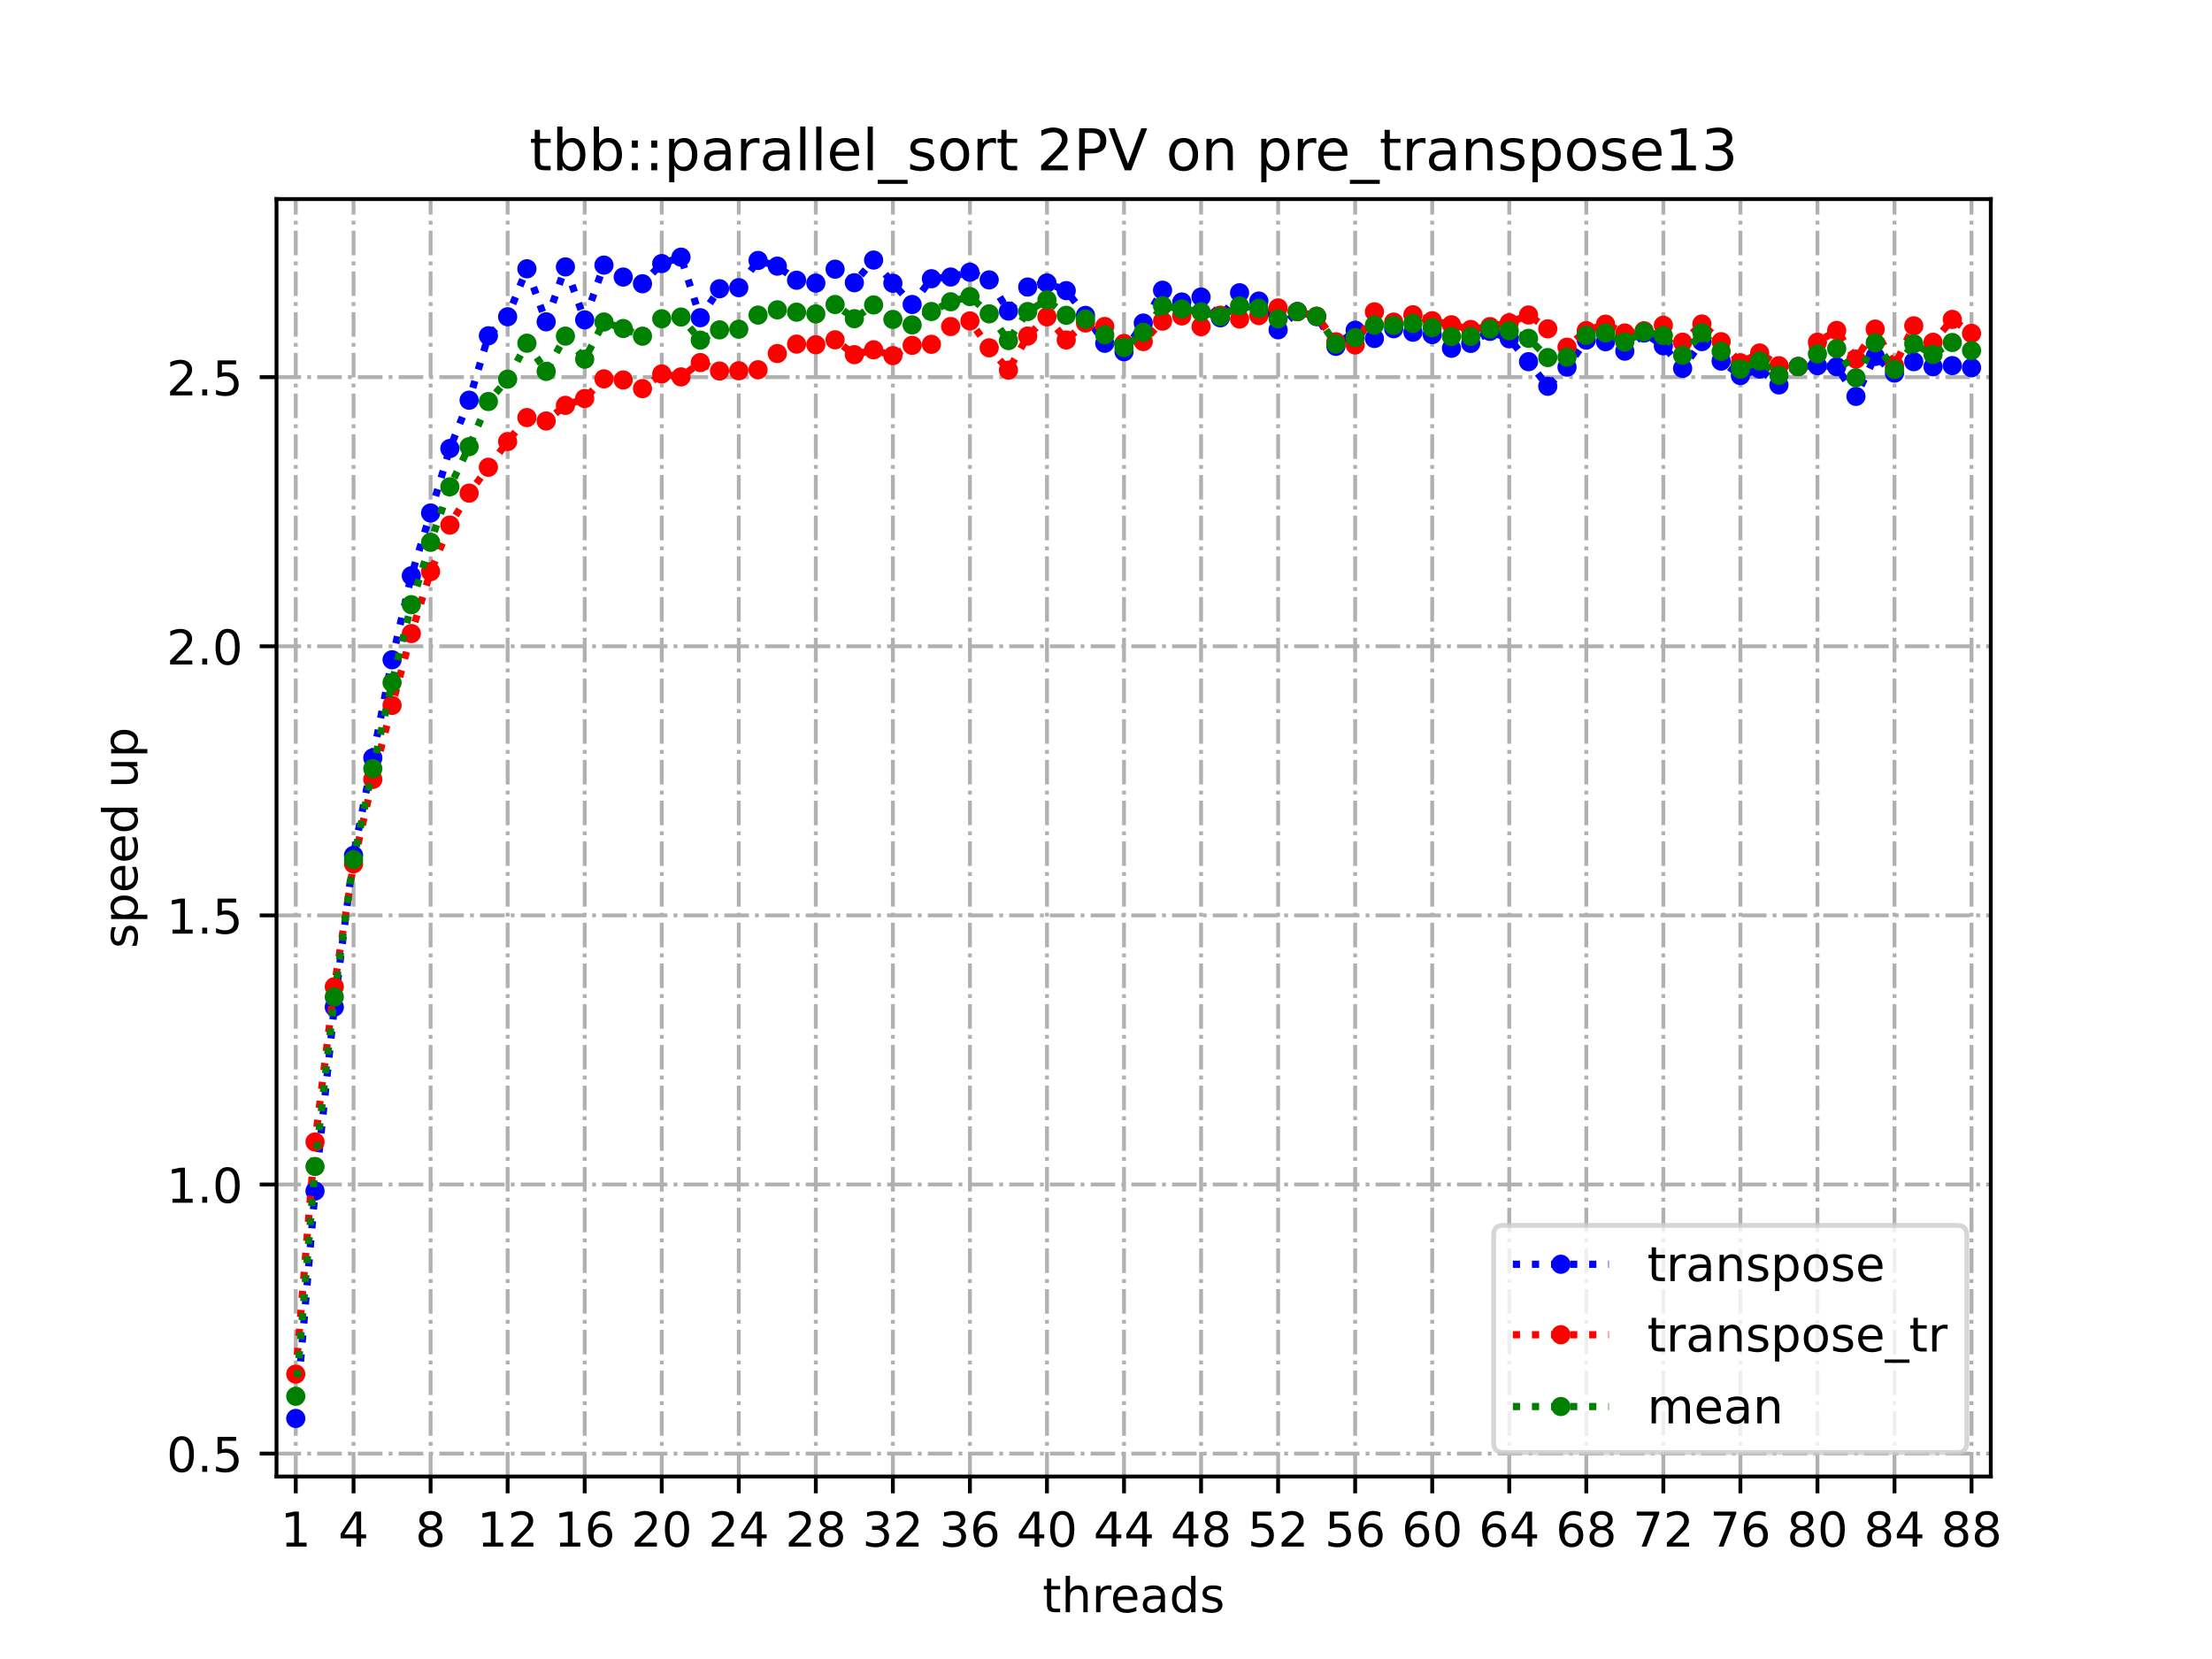 <?xml version="1.0" encoding="utf-8" standalone="no"?>
<!DOCTYPE svg PUBLIC "-//W3C//DTD SVG 1.1//EN"
  "http://www.w3.org/Graphics/SVG/1.1/DTD/svg11.dtd">
<!-- Created with matplotlib (https://matplotlib.org/) -->
<svg height="345.6pt" version="1.1" viewBox="0 0 460.8 345.6" width="460.8pt" xmlns="http://www.w3.org/2000/svg" xmlns:xlink="http://www.w3.org/1999/xlink">
 <defs>
  <style type="text/css">
*{stroke-linecap:butt;stroke-linejoin:round;}
  </style>
 </defs>
 <g id="figure_1">
  <g id="patch_1">
   <path d="M 0 345.6 
L 460.8 345.6 
L 460.8 0 
L 0 0 
z
" style="fill:#ffffff;"/>
  </g>
  <g id="axes_1">
   <g id="patch_2">
    <path d="M 57.6 307.584 
L 414.72 307.584 
L 414.72 41.472 
L 57.6 41.472 
z
" style="fill:#ffffff;"/>
   </g>
   <g id="matplotlib.axis_1">
    <g id="xtick_1">
     <g id="line2d_1">
      <path clip-path="url(#p726cf23c7e)" d="M 61.613 307.584 
L 61.613 41.472 
" style="fill:none;stroke:#b0b0b0;stroke-dasharray:5.12,1.28,0.8,1.28;stroke-dashoffset:0;stroke-width:0.8;"/>
     </g>
     <g id="line2d_2">
      <defs>
       <path d="M 0 0 
L 0 3.5 
" id="m103feece74" style="stroke:#000000;stroke-width:0.8;"/>
      </defs>
      <g>
       <use style="stroke:#000000;stroke-width:0.8;" x="61.613" xlink:href="#m103feece74" y="307.584"/>
      </g>
     </g>
     <g id="text_1">
      <!-- 1 -->
      <defs>
       <path d="M 12.406 8.297 
L 28.516 8.297 
L 28.516 63.922 
L 10.984 60.406 
L 10.984 69.391 
L 28.422 72.906 
L 38.281 72.906 
L 38.281 8.297 
L 54.391 8.297 
L 54.391 0 
L 12.406 0 
z
" id="DejaVuSans-49"/>
      </defs>
      <g transform="translate(58.431 322.182)scale(0.1 -0.1)">
       <use xlink:href="#DejaVuSans-49"/>
      </g>
     </g>
    </g>
    <g id="xtick_2">
     <g id="line2d_3">
      <path clip-path="url(#p726cf23c7e)" d="M 73.65 307.584 
L 73.65 41.472 
" style="fill:none;stroke:#b0b0b0;stroke-dasharray:5.12,1.28,0.8,1.28;stroke-dashoffset:0;stroke-width:0.8;"/>
     </g>
     <g id="line2d_4">
      <g>
       <use style="stroke:#000000;stroke-width:0.8;" x="73.65" xlink:href="#m103feece74" y="307.584"/>
      </g>
     </g>
     <g id="text_2">
      <!-- 4 -->
      <defs>
       <path d="M 37.797 64.312 
L 12.891 25.391 
L 37.797 25.391 
z
M 35.203 72.906 
L 47.609 72.906 
L 47.609 25.391 
L 58.016 25.391 
L 58.016 17.188 
L 47.609 17.188 
L 47.609 0 
L 37.797 0 
L 37.797 17.188 
L 4.891 17.188 
L 4.891 26.703 
z
" id="DejaVuSans-52"/>
      </defs>
      <g transform="translate(70.469 322.182)scale(0.1 -0.1)">
       <use xlink:href="#DejaVuSans-52"/>
      </g>
     </g>
    </g>
    <g id="xtick_3">
     <g id="line2d_5">
      <path clip-path="url(#p726cf23c7e)" d="M 89.701 307.584 
L 89.701 41.472 
" style="fill:none;stroke:#b0b0b0;stroke-dasharray:5.12,1.28,0.8,1.28;stroke-dashoffset:0;stroke-width:0.8;"/>
     </g>
     <g id="line2d_6">
      <g>
       <use style="stroke:#000000;stroke-width:0.8;" x="89.701" xlink:href="#m103feece74" y="307.584"/>
      </g>
     </g>
     <g id="text_3">
      <!-- 8 -->
      <defs>
       <path d="M 31.781 34.625 
Q 24.75 34.625 20.719 30.859 
Q 16.703 27.094 16.703 20.516 
Q 16.703 13.922 20.719 10.156 
Q 24.75 6.391 31.781 6.391 
Q 38.812 6.391 42.859 10.172 
Q 46.922 13.969 46.922 20.516 
Q 46.922 27.094 42.891 30.859 
Q 38.875 34.625 31.781 34.625 
z
M 21.922 38.812 
Q 15.578 40.375 12.031 44.719 
Q 8.5 49.078 8.5 55.328 
Q 8.5 64.062 14.719 69.141 
Q 20.953 74.219 31.781 74.219 
Q 42.672 74.219 48.875 69.141 
Q 55.078 64.062 55.078 55.328 
Q 55.078 49.078 51.531 44.719 
Q 48 40.375 41.703 38.812 
Q 48.828 37.156 52.797 32.312 
Q 56.781 27.484 56.781 20.516 
Q 56.781 9.906 50.312 4.234 
Q 43.844 -1.422 31.781 -1.422 
Q 19.734 -1.422 13.25 4.234 
Q 6.781 9.906 6.781 20.516 
Q 6.781 27.484 10.781 32.312 
Q 14.797 37.156 21.922 38.812 
z
M 18.312 54.391 
Q 18.312 48.734 21.844 45.562 
Q 25.391 42.391 31.781 42.391 
Q 38.141 42.391 41.719 45.562 
Q 45.312 48.734 45.312 54.391 
Q 45.312 60.062 41.719 63.234 
Q 38.141 66.406 31.781 66.406 
Q 25.391 66.406 21.844 63.234 
Q 18.312 60.062 18.312 54.391 
z
" id="DejaVuSans-56"/>
      </defs>
      <g transform="translate(86.519 322.182)scale(0.1 -0.1)">
       <use xlink:href="#DejaVuSans-56"/>
      </g>
     </g>
    </g>
    <g id="xtick_4">
     <g id="line2d_7">
      <path clip-path="url(#p726cf23c7e)" d="M 105.751 307.584 
L 105.751 41.472 
" style="fill:none;stroke:#b0b0b0;stroke-dasharray:5.12,1.28,0.8,1.28;stroke-dashoffset:0;stroke-width:0.8;"/>
     </g>
     <g id="line2d_8">
      <g>
       <use style="stroke:#000000;stroke-width:0.8;" x="105.751" xlink:href="#m103feece74" y="307.584"/>
      </g>
     </g>
     <g id="text_4">
      <!-- 12 -->
      <defs>
       <path d="M 19.188 8.297 
L 53.609 8.297 
L 53.609 0 
L 7.328 0 
L 7.328 8.297 
Q 12.938 14.109 22.625 23.891 
Q 32.328 33.688 34.812 36.531 
Q 39.547 41.844 41.422 45.531 
Q 43.312 49.219 43.312 52.781 
Q 43.312 58.594 39.234 62.25 
Q 35.156 65.922 28.609 65.922 
Q 23.969 65.922 18.812 64.312 
Q 13.672 62.703 7.812 59.422 
L 7.812 69.391 
Q 13.766 71.781 18.938 73 
Q 24.125 74.219 28.422 74.219 
Q 39.75 74.219 46.484 68.547 
Q 53.219 62.891 53.219 53.422 
Q 53.219 48.922 51.531 44.891 
Q 49.859 40.875 45.406 35.406 
Q 44.188 33.984 37.641 27.219 
Q 31.109 20.453 19.188 8.297 
z
" id="DejaVuSans-50"/>
      </defs>
      <g transform="translate(99.389 322.182)scale(0.1 -0.1)">
       <use xlink:href="#DejaVuSans-49"/>
       <use x="63.623" xlink:href="#DejaVuSans-50"/>
      </g>
     </g>
    </g>
    <g id="xtick_5">
     <g id="line2d_9">
      <path clip-path="url(#p726cf23c7e)" d="M 121.801 307.584 
L 121.801 41.472 
" style="fill:none;stroke:#b0b0b0;stroke-dasharray:5.12,1.28,0.8,1.28;stroke-dashoffset:0;stroke-width:0.8;"/>
     </g>
     <g id="line2d_10">
      <g>
       <use style="stroke:#000000;stroke-width:0.8;" x="121.801" xlink:href="#m103feece74" y="307.584"/>
      </g>
     </g>
     <g id="text_5">
      <!-- 16 -->
      <defs>
       <path d="M 33.016 40.375 
Q 26.375 40.375 22.484 35.828 
Q 18.609 31.297 18.609 23.391 
Q 18.609 15.531 22.484 10.953 
Q 26.375 6.391 33.016 6.391 
Q 39.656 6.391 43.531 10.953 
Q 47.406 15.531 47.406 23.391 
Q 47.406 31.297 43.531 35.828 
Q 39.656 40.375 33.016 40.375 
z
M 52.594 71.297 
L 52.594 62.312 
Q 48.875 64.062 45.094 64.984 
Q 41.312 65.922 37.594 65.922 
Q 27.828 65.922 22.672 59.328 
Q 17.531 52.734 16.797 39.406 
Q 19.672 43.656 24.016 45.922 
Q 28.375 48.188 33.594 48.188 
Q 44.578 48.188 50.953 41.516 
Q 57.328 34.859 57.328 23.391 
Q 57.328 12.156 50.688 5.359 
Q 44.047 -1.422 33.016 -1.422 
Q 20.359 -1.422 13.672 8.266 
Q 6.984 17.969 6.984 36.375 
Q 6.984 53.656 15.188 63.938 
Q 23.391 74.219 37.203 74.219 
Q 40.922 74.219 44.703 73.484 
Q 48.484 72.75 52.594 71.297 
z
" id="DejaVuSans-54"/>
      </defs>
      <g transform="translate(115.439 322.182)scale(0.1 -0.1)">
       <use xlink:href="#DejaVuSans-49"/>
       <use x="63.623" xlink:href="#DejaVuSans-54"/>
      </g>
     </g>
    </g>
    <g id="xtick_6">
     <g id="line2d_11">
      <path clip-path="url(#p726cf23c7e)" d="M 137.852 307.584 
L 137.852 41.472 
" style="fill:none;stroke:#b0b0b0;stroke-dasharray:5.12,1.28,0.8,1.28;stroke-dashoffset:0;stroke-width:0.8;"/>
     </g>
     <g id="line2d_12">
      <g>
       <use style="stroke:#000000;stroke-width:0.8;" x="137.852" xlink:href="#m103feece74" y="307.584"/>
      </g>
     </g>
     <g id="text_6">
      <!-- 20 -->
      <defs>
       <path d="M 31.781 66.406 
Q 24.172 66.406 20.328 58.906 
Q 16.5 51.422 16.5 36.375 
Q 16.5 21.391 20.328 13.891 
Q 24.172 6.391 31.781 6.391 
Q 39.453 6.391 43.281 13.891 
Q 47.125 21.391 47.125 36.375 
Q 47.125 51.422 43.281 58.906 
Q 39.453 66.406 31.781 66.406 
z
M 31.781 74.219 
Q 44.047 74.219 50.516 64.516 
Q 56.984 54.828 56.984 36.375 
Q 56.984 17.969 50.516 8.266 
Q 44.047 -1.422 31.781 -1.422 
Q 19.531 -1.422 13.062 8.266 
Q 6.594 17.969 6.594 36.375 
Q 6.594 54.828 13.062 64.516 
Q 19.531 74.219 31.781 74.219 
z
" id="DejaVuSans-48"/>
      </defs>
      <g transform="translate(131.489 322.182)scale(0.1 -0.1)">
       <use xlink:href="#DejaVuSans-50"/>
       <use x="63.623" xlink:href="#DejaVuSans-48"/>
      </g>
     </g>
    </g>
    <g id="xtick_7">
     <g id="line2d_13">
      <path clip-path="url(#p726cf23c7e)" d="M 153.902 307.584 
L 153.902 41.472 
" style="fill:none;stroke:#b0b0b0;stroke-dasharray:5.12,1.28,0.8,1.28;stroke-dashoffset:0;stroke-width:0.8;"/>
     </g>
     <g id="line2d_14">
      <g>
       <use style="stroke:#000000;stroke-width:0.8;" x="153.902" xlink:href="#m103feece74" y="307.584"/>
      </g>
     </g>
     <g id="text_7">
      <!-- 24 -->
      <g transform="translate(147.54 322.182)scale(0.1 -0.1)">
       <use xlink:href="#DejaVuSans-50"/>
       <use x="63.623" xlink:href="#DejaVuSans-52"/>
      </g>
     </g>
    </g>
    <g id="xtick_8">
     <g id="line2d_15">
      <path clip-path="url(#p726cf23c7e)" d="M 169.952 307.584 
L 169.952 41.472 
" style="fill:none;stroke:#b0b0b0;stroke-dasharray:5.12,1.28,0.8,1.28;stroke-dashoffset:0;stroke-width:0.8;"/>
     </g>
     <g id="line2d_16">
      <g>
       <use style="stroke:#000000;stroke-width:0.8;" x="169.952" xlink:href="#m103feece74" y="307.584"/>
      </g>
     </g>
     <g id="text_8">
      <!-- 28 -->
      <g transform="translate(163.59 322.182)scale(0.1 -0.1)">
       <use xlink:href="#DejaVuSans-50"/>
       <use x="63.623" xlink:href="#DejaVuSans-56"/>
      </g>
     </g>
    </g>
    <g id="xtick_9">
     <g id="line2d_17">
      <path clip-path="url(#p726cf23c7e)" d="M 186.003 307.584 
L 186.003 41.472 
" style="fill:none;stroke:#b0b0b0;stroke-dasharray:5.12,1.28,0.8,1.28;stroke-dashoffset:0;stroke-width:0.8;"/>
     </g>
     <g id="line2d_18">
      <g>
       <use style="stroke:#000000;stroke-width:0.8;" x="186.003" xlink:href="#m103feece74" y="307.584"/>
      </g>
     </g>
     <g id="text_9">
      <!-- 32 -->
      <defs>
       <path d="M 40.578 39.312 
Q 47.656 37.797 51.625 33 
Q 55.609 28.219 55.609 21.188 
Q 55.609 10.406 48.188 4.484 
Q 40.766 -1.422 27.094 -1.422 
Q 22.516 -1.422 17.656 -0.516 
Q 12.797 0.391 7.625 2.203 
L 7.625 11.719 
Q 11.719 9.328 16.594 8.109 
Q 21.484 6.891 26.812 6.891 
Q 36.078 6.891 40.938 10.547 
Q 45.797 14.203 45.797 21.188 
Q 45.797 27.641 41.281 31.266 
Q 36.766 34.906 28.719 34.906 
L 20.219 34.906 
L 20.219 43.016 
L 29.109 43.016 
Q 36.375 43.016 40.234 45.922 
Q 44.094 48.828 44.094 54.297 
Q 44.094 59.906 40.109 62.906 
Q 36.141 65.922 28.719 65.922 
Q 24.656 65.922 20.016 65.031 
Q 15.375 64.156 9.812 62.312 
L 9.812 71.094 
Q 15.438 72.656 20.344 73.438 
Q 25.25 74.219 29.594 74.219 
Q 40.828 74.219 47.359 69.109 
Q 53.906 64.016 53.906 55.328 
Q 53.906 49.266 50.438 45.094 
Q 46.969 40.922 40.578 39.312 
z
" id="DejaVuSans-51"/>
      </defs>
      <g transform="translate(179.64 322.182)scale(0.1 -0.1)">
       <use xlink:href="#DejaVuSans-51"/>
       <use x="63.623" xlink:href="#DejaVuSans-50"/>
      </g>
     </g>
    </g>
    <g id="xtick_10">
     <g id="line2d_19">
      <path clip-path="url(#p726cf23c7e)" d="M 202.053 307.584 
L 202.053 41.472 
" style="fill:none;stroke:#b0b0b0;stroke-dasharray:5.12,1.28,0.8,1.28;stroke-dashoffset:0;stroke-width:0.8;"/>
     </g>
     <g id="line2d_20">
      <g>
       <use style="stroke:#000000;stroke-width:0.8;" x="202.053" xlink:href="#m103feece74" y="307.584"/>
      </g>
     </g>
     <g id="text_10">
      <!-- 36 -->
      <g transform="translate(195.691 322.182)scale(0.1 -0.1)">
       <use xlink:href="#DejaVuSans-51"/>
       <use x="63.623" xlink:href="#DejaVuSans-54"/>
      </g>
     </g>
    </g>
    <g id="xtick_11">
     <g id="line2d_21">
      <path clip-path="url(#p726cf23c7e)" d="M 218.103 307.584 
L 218.103 41.472 
" style="fill:none;stroke:#b0b0b0;stroke-dasharray:5.12,1.28,0.8,1.28;stroke-dashoffset:0;stroke-width:0.8;"/>
     </g>
     <g id="line2d_22">
      <g>
       <use style="stroke:#000000;stroke-width:0.8;" x="218.103" xlink:href="#m103feece74" y="307.584"/>
      </g>
     </g>
     <g id="text_11">
      <!-- 40 -->
      <g transform="translate(211.741 322.182)scale(0.1 -0.1)">
       <use xlink:href="#DejaVuSans-52"/>
       <use x="63.623" xlink:href="#DejaVuSans-48"/>
      </g>
     </g>
    </g>
    <g id="xtick_12">
     <g id="line2d_23">
      <path clip-path="url(#p726cf23c7e)" d="M 234.154 307.584 
L 234.154 41.472 
" style="fill:none;stroke:#b0b0b0;stroke-dasharray:5.12,1.28,0.8,1.28;stroke-dashoffset:0;stroke-width:0.8;"/>
     </g>
     <g id="line2d_24">
      <g>
       <use style="stroke:#000000;stroke-width:0.8;" x="234.154" xlink:href="#m103feece74" y="307.584"/>
      </g>
     </g>
     <g id="text_12">
      <!-- 44 -->
      <g transform="translate(227.791 322.182)scale(0.1 -0.1)">
       <use xlink:href="#DejaVuSans-52"/>
       <use x="63.623" xlink:href="#DejaVuSans-52"/>
      </g>
     </g>
    </g>
    <g id="xtick_13">
     <g id="line2d_25">
      <path clip-path="url(#p726cf23c7e)" d="M 250.204 307.584 
L 250.204 41.472 
" style="fill:none;stroke:#b0b0b0;stroke-dasharray:5.12,1.28,0.8,1.28;stroke-dashoffset:0;stroke-width:0.8;"/>
     </g>
     <g id="line2d_26">
      <g>
       <use style="stroke:#000000;stroke-width:0.8;" x="250.204" xlink:href="#m103feece74" y="307.584"/>
      </g>
     </g>
     <g id="text_13">
      <!-- 48 -->
      <g transform="translate(243.842 322.182)scale(0.1 -0.1)">
       <use xlink:href="#DejaVuSans-52"/>
       <use x="63.623" xlink:href="#DejaVuSans-56"/>
      </g>
     </g>
    </g>
    <g id="xtick_14">
     <g id="line2d_27">
      <path clip-path="url(#p726cf23c7e)" d="M 266.254 307.584 
L 266.254 41.472 
" style="fill:none;stroke:#b0b0b0;stroke-dasharray:5.12,1.28,0.8,1.28;stroke-dashoffset:0;stroke-width:0.8;"/>
     </g>
     <g id="line2d_28">
      <g>
       <use style="stroke:#000000;stroke-width:0.8;" x="266.254" xlink:href="#m103feece74" y="307.584"/>
      </g>
     </g>
     <g id="text_14">
      <!-- 52 -->
      <defs>
       <path d="M 10.797 72.906 
L 49.516 72.906 
L 49.516 64.594 
L 19.828 64.594 
L 19.828 46.734 
Q 21.969 47.469 24.109 47.828 
Q 26.266 48.188 28.422 48.188 
Q 40.625 48.188 47.75 41.5 
Q 54.891 34.812 54.891 23.391 
Q 54.891 11.625 47.562 5.094 
Q 40.234 -1.422 26.906 -1.422 
Q 22.312 -1.422 17.547 -0.641 
Q 12.797 0.141 7.719 1.703 
L 7.719 11.625 
Q 12.109 9.234 16.797 8.062 
Q 21.484 6.891 26.703 6.891 
Q 35.156 6.891 40.078 11.328 
Q 45.016 15.766 45.016 23.391 
Q 45.016 31 40.078 35.438 
Q 35.156 39.891 26.703 39.891 
Q 22.75 39.891 18.812 39.016 
Q 14.891 38.141 10.797 36.281 
z
" id="DejaVuSans-53"/>
      </defs>
      <g transform="translate(259.892 322.182)scale(0.1 -0.1)">
       <use xlink:href="#DejaVuSans-53"/>
       <use x="63.623" xlink:href="#DejaVuSans-50"/>
      </g>
     </g>
    </g>
    <g id="xtick_15">
     <g id="line2d_29">
      <path clip-path="url(#p726cf23c7e)" d="M 282.305 307.584 
L 282.305 41.472 
" style="fill:none;stroke:#b0b0b0;stroke-dasharray:5.12,1.28,0.8,1.28;stroke-dashoffset:0;stroke-width:0.8;"/>
     </g>
     <g id="line2d_30">
      <g>
       <use style="stroke:#000000;stroke-width:0.8;" x="282.305" xlink:href="#m103feece74" y="307.584"/>
      </g>
     </g>
     <g id="text_15">
      <!-- 56 -->
      <g transform="translate(275.942 322.182)scale(0.1 -0.1)">
       <use xlink:href="#DejaVuSans-53"/>
       <use x="63.623" xlink:href="#DejaVuSans-54"/>
      </g>
     </g>
    </g>
    <g id="xtick_16">
     <g id="line2d_31">
      <path clip-path="url(#p726cf23c7e)" d="M 298.355 307.584 
L 298.355 41.472 
" style="fill:none;stroke:#b0b0b0;stroke-dasharray:5.12,1.28,0.8,1.28;stroke-dashoffset:0;stroke-width:0.8;"/>
     </g>
     <g id="line2d_32">
      <g>
       <use style="stroke:#000000;stroke-width:0.8;" x="298.355" xlink:href="#m103feece74" y="307.584"/>
      </g>
     </g>
     <g id="text_16">
      <!-- 60 -->
      <g transform="translate(291.993 322.182)scale(0.1 -0.1)">
       <use xlink:href="#DejaVuSans-54"/>
       <use x="63.623" xlink:href="#DejaVuSans-48"/>
      </g>
     </g>
    </g>
    <g id="xtick_17">
     <g id="line2d_33">
      <path clip-path="url(#p726cf23c7e)" d="M 314.405 307.584 
L 314.405 41.472 
" style="fill:none;stroke:#b0b0b0;stroke-dasharray:5.12,1.28,0.8,1.28;stroke-dashoffset:0;stroke-width:0.8;"/>
     </g>
     <g id="line2d_34">
      <g>
       <use style="stroke:#000000;stroke-width:0.8;" x="314.405" xlink:href="#m103feece74" y="307.584"/>
      </g>
     </g>
     <g id="text_17">
      <!-- 64 -->
      <g transform="translate(308.043 322.182)scale(0.1 -0.1)">
       <use xlink:href="#DejaVuSans-54"/>
       <use x="63.623" xlink:href="#DejaVuSans-52"/>
      </g>
     </g>
    </g>
    <g id="xtick_18">
     <g id="line2d_35">
      <path clip-path="url(#p726cf23c7e)" d="M 330.456 307.584 
L 330.456 41.472 
" style="fill:none;stroke:#b0b0b0;stroke-dasharray:5.12,1.28,0.8,1.28;stroke-dashoffset:0;stroke-width:0.8;"/>
     </g>
     <g id="line2d_36">
      <g>
       <use style="stroke:#000000;stroke-width:0.8;" x="330.456" xlink:href="#m103feece74" y="307.584"/>
      </g>
     </g>
     <g id="text_18">
      <!-- 68 -->
      <g transform="translate(324.093 322.182)scale(0.1 -0.1)">
       <use xlink:href="#DejaVuSans-54"/>
       <use x="63.623" xlink:href="#DejaVuSans-56"/>
      </g>
     </g>
    </g>
    <g id="xtick_19">
     <g id="line2d_37">
      <path clip-path="url(#p726cf23c7e)" d="M 346.506 307.584 
L 346.506 41.472 
" style="fill:none;stroke:#b0b0b0;stroke-dasharray:5.12,1.28,0.8,1.28;stroke-dashoffset:0;stroke-width:0.8;"/>
     </g>
     <g id="line2d_38">
      <g>
       <use style="stroke:#000000;stroke-width:0.8;" x="346.506" xlink:href="#m103feece74" y="307.584"/>
      </g>
     </g>
     <g id="text_19">
      <!-- 72 -->
      <defs>
       <path d="M 8.203 72.906 
L 55.078 72.906 
L 55.078 68.703 
L 28.609 0 
L 18.312 0 
L 43.219 64.594 
L 8.203 64.594 
z
" id="DejaVuSans-55"/>
      </defs>
      <g transform="translate(340.144 322.182)scale(0.1 -0.1)">
       <use xlink:href="#DejaVuSans-55"/>
       <use x="63.623" xlink:href="#DejaVuSans-50"/>
      </g>
     </g>
    </g>
    <g id="xtick_20">
     <g id="line2d_39">
      <path clip-path="url(#p726cf23c7e)" d="M 362.556 307.584 
L 362.556 41.472 
" style="fill:none;stroke:#b0b0b0;stroke-dasharray:5.12,1.28,0.8,1.28;stroke-dashoffset:0;stroke-width:0.8;"/>
     </g>
     <g id="line2d_40">
      <g>
       <use style="stroke:#000000;stroke-width:0.8;" x="362.556" xlink:href="#m103feece74" y="307.584"/>
      </g>
     </g>
     <g id="text_20">
      <!-- 76 -->
      <g transform="translate(356.194 322.182)scale(0.1 -0.1)">
       <use xlink:href="#DejaVuSans-55"/>
       <use x="63.623" xlink:href="#DejaVuSans-54"/>
      </g>
     </g>
    </g>
    <g id="xtick_21">
     <g id="line2d_41">
      <path clip-path="url(#p726cf23c7e)" d="M 378.607 307.584 
L 378.607 41.472 
" style="fill:none;stroke:#b0b0b0;stroke-dasharray:5.12,1.28,0.8,1.28;stroke-dashoffset:0;stroke-width:0.8;"/>
     </g>
     <g id="line2d_42">
      <g>
       <use style="stroke:#000000;stroke-width:0.8;" x="378.607" xlink:href="#m103feece74" y="307.584"/>
      </g>
     </g>
     <g id="text_21">
      <!-- 80 -->
      <g transform="translate(372.244 322.182)scale(0.1 -0.1)">
       <use xlink:href="#DejaVuSans-56"/>
       <use x="63.623" xlink:href="#DejaVuSans-48"/>
      </g>
     </g>
    </g>
    <g id="xtick_22">
     <g id="line2d_43">
      <path clip-path="url(#p726cf23c7e)" d="M 394.657 307.584 
L 394.657 41.472 
" style="fill:none;stroke:#b0b0b0;stroke-dasharray:5.12,1.28,0.8,1.28;stroke-dashoffset:0;stroke-width:0.8;"/>
     </g>
     <g id="line2d_44">
      <g>
       <use style="stroke:#000000;stroke-width:0.8;" x="394.657" xlink:href="#m103feece74" y="307.584"/>
      </g>
     </g>
     <g id="text_22">
      <!-- 84 -->
      <g transform="translate(388.295 322.182)scale(0.1 -0.1)">
       <use xlink:href="#DejaVuSans-56"/>
       <use x="63.623" xlink:href="#DejaVuSans-52"/>
      </g>
     </g>
    </g>
    <g id="xtick_23">
     <g id="line2d_45">
      <path clip-path="url(#p726cf23c7e)" d="M 410.707 307.584 
L 410.707 41.472 
" style="fill:none;stroke:#b0b0b0;stroke-dasharray:5.12,1.28,0.8,1.28;stroke-dashoffset:0;stroke-width:0.8;"/>
     </g>
     <g id="line2d_46">
      <g>
       <use style="stroke:#000000;stroke-width:0.8;" x="410.707" xlink:href="#m103feece74" y="307.584"/>
      </g>
     </g>
     <g id="text_23">
      <!-- 88 -->
      <g transform="translate(404.345 322.182)scale(0.1 -0.1)">
       <use xlink:href="#DejaVuSans-56"/>
       <use x="63.623" xlink:href="#DejaVuSans-56"/>
      </g>
     </g>
    </g>
    <g id="text_24">
     <!-- threads -->
     <defs>
      <path d="M 18.312 70.219 
L 18.312 54.688 
L 36.812 54.688 
L 36.812 47.703 
L 18.312 47.703 
L 18.312 18.016 
Q 18.312 11.328 20.141 9.422 
Q 21.969 7.516 27.594 7.516 
L 36.812 7.516 
L 36.812 0 
L 27.594 0 
Q 17.188 0 13.234 3.875 
Q 9.281 7.766 9.281 18.016 
L 9.281 47.703 
L 2.688 47.703 
L 2.688 54.688 
L 9.281 54.688 
L 9.281 70.219 
z
" id="DejaVuSans-116"/>
      <path d="M 54.891 33.016 
L 54.891 0 
L 45.906 0 
L 45.906 32.719 
Q 45.906 40.484 42.875 44.328 
Q 39.844 48.188 33.797 48.188 
Q 26.516 48.188 22.312 43.547 
Q 18.109 38.922 18.109 30.906 
L 18.109 0 
L 9.078 0 
L 9.078 75.984 
L 18.109 75.984 
L 18.109 46.188 
Q 21.344 51.125 25.703 53.562 
Q 30.078 56 35.797 56 
Q 45.219 56 50.047 50.172 
Q 54.891 44.344 54.891 33.016 
z
" id="DejaVuSans-104"/>
      <path d="M 41.109 46.297 
Q 39.594 47.172 37.812 47.578 
Q 36.031 48 33.891 48 
Q 26.266 48 22.188 43.047 
Q 18.109 38.094 18.109 28.812 
L 18.109 0 
L 9.078 0 
L 9.078 54.688 
L 18.109 54.688 
L 18.109 46.188 
Q 20.953 51.172 25.484 53.578 
Q 30.031 56 36.531 56 
Q 37.453 56 38.578 55.875 
Q 39.703 55.766 41.062 55.516 
z
" id="DejaVuSans-114"/>
      <path d="M 56.203 29.594 
L 56.203 25.203 
L 14.891 25.203 
Q 15.484 15.922 20.484 11.062 
Q 25.484 6.203 34.422 6.203 
Q 39.594 6.203 44.453 7.469 
Q 49.312 8.734 54.109 11.281 
L 54.109 2.781 
Q 49.266 0.734 44.188 -0.344 
Q 39.109 -1.422 33.891 -1.422 
Q 20.797 -1.422 13.156 6.188 
Q 5.516 13.812 5.516 26.812 
Q 5.516 40.234 12.766 48.109 
Q 20.016 56 32.328 56 
Q 43.359 56 49.781 48.891 
Q 56.203 41.797 56.203 29.594 
z
M 47.219 32.234 
Q 47.125 39.594 43.094 43.984 
Q 39.062 48.391 32.422 48.391 
Q 24.906 48.391 20.391 44.141 
Q 15.875 39.891 15.188 32.172 
z
" id="DejaVuSans-101"/>
      <path d="M 34.281 27.484 
Q 23.391 27.484 19.188 25 
Q 14.984 22.516 14.984 16.5 
Q 14.984 11.719 18.141 8.906 
Q 21.297 6.109 26.703 6.109 
Q 34.188 6.109 38.703 11.406 
Q 43.219 16.703 43.219 25.484 
L 43.219 27.484 
z
M 52.203 31.203 
L 52.203 0 
L 43.219 0 
L 43.219 8.297 
Q 40.141 3.328 35.547 0.953 
Q 30.953 -1.422 24.312 -1.422 
Q 15.922 -1.422 10.953 3.297 
Q 6 8.016 6 15.922 
Q 6 25.141 12.172 29.828 
Q 18.359 34.516 30.609 34.516 
L 43.219 34.516 
L 43.219 35.406 
Q 43.219 41.609 39.141 45 
Q 35.062 48.391 27.688 48.391 
Q 23 48.391 18.547 47.266 
Q 14.109 46.141 10.016 43.891 
L 10.016 52.203 
Q 14.938 54.109 19.578 55.047 
Q 24.219 56 28.609 56 
Q 40.484 56 46.344 49.844 
Q 52.203 43.703 52.203 31.203 
z
" id="DejaVuSans-97"/>
      <path d="M 45.406 46.391 
L 45.406 75.984 
L 54.391 75.984 
L 54.391 0 
L 45.406 0 
L 45.406 8.203 
Q 42.578 3.328 38.25 0.953 
Q 33.938 -1.422 27.875 -1.422 
Q 17.969 -1.422 11.734 6.484 
Q 5.516 14.406 5.516 27.297 
Q 5.516 40.188 11.734 48.094 
Q 17.969 56 27.875 56 
Q 33.938 56 38.25 53.625 
Q 42.578 51.266 45.406 46.391 
z
M 14.797 27.297 
Q 14.797 17.391 18.875 11.75 
Q 22.953 6.109 30.078 6.109 
Q 37.203 6.109 41.297 11.75 
Q 45.406 17.391 45.406 27.297 
Q 45.406 37.203 41.297 42.844 
Q 37.203 48.484 30.078 48.484 
Q 22.953 48.484 18.875 42.844 
Q 14.797 37.203 14.797 27.297 
z
" id="DejaVuSans-100"/>
      <path d="M 44.281 53.078 
L 44.281 44.578 
Q 40.484 46.531 36.375 47.5 
Q 32.281 48.484 27.875 48.484 
Q 21.188 48.484 17.844 46.438 
Q 14.5 44.391 14.5 40.281 
Q 14.5 37.156 16.891 35.375 
Q 19.281 33.594 26.516 31.984 
L 29.594 31.297 
Q 39.156 29.25 43.188 25.516 
Q 47.219 21.781 47.219 15.094 
Q 47.219 7.469 41.188 3.016 
Q 35.156 -1.422 24.609 -1.422 
Q 20.219 -1.422 15.453 -0.562 
Q 10.688 0.297 5.422 2 
L 5.422 11.281 
Q 10.406 8.688 15.234 7.391 
Q 20.062 6.109 24.812 6.109 
Q 31.156 6.109 34.562 8.281 
Q 37.984 10.453 37.984 14.406 
Q 37.984 18.062 35.516 20.016 
Q 33.062 21.969 24.703 23.781 
L 21.578 24.516 
Q 13.234 26.266 9.516 29.906 
Q 5.812 33.547 5.812 39.891 
Q 5.812 47.609 11.281 51.797 
Q 16.75 56 26.812 56 
Q 31.781 56 36.172 55.266 
Q 40.578 54.547 44.281 53.078 
z
" id="DejaVuSans-115"/>
     </defs>
     <g transform="translate(217.169 335.861)scale(0.1 -0.1)">
      <use xlink:href="#DejaVuSans-116"/>
      <use x="39.209" xlink:href="#DejaVuSans-104"/>
      <use x="102.588" xlink:href="#DejaVuSans-114"/>
      <use x="141.451" xlink:href="#DejaVuSans-101"/>
      <use x="202.975" xlink:href="#DejaVuSans-97"/>
      <use x="264.254" xlink:href="#DejaVuSans-100"/>
      <use x="327.73" xlink:href="#DejaVuSans-115"/>
     </g>
    </g>
   </g>
   <g id="matplotlib.axis_2">
    <g id="ytick_1">
     <g id="line2d_47">
      <path clip-path="url(#p726cf23c7e)" d="M 57.6 302.811 
L 414.72 302.811 
" style="fill:none;stroke:#b0b0b0;stroke-dasharray:5.12,1.28,0.8,1.28;stroke-dashoffset:0;stroke-width:0.8;"/>
     </g>
     <g id="line2d_48">
      <defs>
       <path d="M 0 0 
L -3.5 0 
" id="mb5163dbae9" style="stroke:#000000;stroke-width:0.8;"/>
      </defs>
      <g>
       <use style="stroke:#000000;stroke-width:0.8;" x="57.6" xlink:href="#mb5163dbae9" y="302.811"/>
      </g>
     </g>
     <g id="text_25">
      <!-- 0.5 -->
      <defs>
       <path d="M 10.688 12.406 
L 21 12.406 
L 21 0 
L 10.688 0 
z
" id="DejaVuSans-46"/>
      </defs>
      <g transform="translate(34.697 306.61)scale(0.1 -0.1)">
       <use xlink:href="#DejaVuSans-48"/>
       <use x="63.623" xlink:href="#DejaVuSans-46"/>
       <use x="95.41" xlink:href="#DejaVuSans-53"/>
      </g>
     </g>
    </g>
    <g id="ytick_2">
     <g id="line2d_49">
      <path clip-path="url(#p726cf23c7e)" d="M 57.6 246.75 
L 414.72 246.75 
" style="fill:none;stroke:#b0b0b0;stroke-dasharray:5.12,1.28,0.8,1.28;stroke-dashoffset:0;stroke-width:0.8;"/>
     </g>
     <g id="line2d_50">
      <g>
       <use style="stroke:#000000;stroke-width:0.8;" x="57.6" xlink:href="#mb5163dbae9" y="246.75"/>
      </g>
     </g>
     <g id="text_26">
      <!-- 1.0 -->
      <g transform="translate(34.697 250.55)scale(0.1 -0.1)">
       <use xlink:href="#DejaVuSans-49"/>
       <use x="63.623" xlink:href="#DejaVuSans-46"/>
       <use x="95.41" xlink:href="#DejaVuSans-48"/>
      </g>
     </g>
    </g>
    <g id="ytick_3">
     <g id="line2d_51">
      <path clip-path="url(#p726cf23c7e)" d="M 57.6 190.69 
L 414.72 190.69 
" style="fill:none;stroke:#b0b0b0;stroke-dasharray:5.12,1.28,0.8,1.28;stroke-dashoffset:0;stroke-width:0.8;"/>
     </g>
     <g id="line2d_52">
      <g>
       <use style="stroke:#000000;stroke-width:0.8;" x="57.6" xlink:href="#mb5163dbae9" y="190.69"/>
      </g>
     </g>
     <g id="text_27">
      <!-- 1.5 -->
      <g transform="translate(34.697 194.489)scale(0.1 -0.1)">
       <use xlink:href="#DejaVuSans-49"/>
       <use x="63.623" xlink:href="#DejaVuSans-46"/>
       <use x="95.41" xlink:href="#DejaVuSans-53"/>
      </g>
     </g>
    </g>
    <g id="ytick_4">
     <g id="line2d_53">
      <path clip-path="url(#p726cf23c7e)" d="M 57.6 134.629 
L 414.72 134.629 
" style="fill:none;stroke:#b0b0b0;stroke-dasharray:5.12,1.28,0.8,1.28;stroke-dashoffset:0;stroke-width:0.8;"/>
     </g>
     <g id="line2d_54">
      <g>
       <use style="stroke:#000000;stroke-width:0.8;" x="57.6" xlink:href="#mb5163dbae9" y="134.629"/>
      </g>
     </g>
     <g id="text_28">
      <!-- 2.0 -->
      <g transform="translate(34.697 138.429)scale(0.1 -0.1)">
       <use xlink:href="#DejaVuSans-50"/>
       <use x="63.623" xlink:href="#DejaVuSans-46"/>
       <use x="95.41" xlink:href="#DejaVuSans-48"/>
      </g>
     </g>
    </g>
    <g id="ytick_5">
     <g id="line2d_55">
      <path clip-path="url(#p726cf23c7e)" d="M 57.6 78.569 
L 414.72 78.569 
" style="fill:none;stroke:#b0b0b0;stroke-dasharray:5.12,1.28,0.8,1.28;stroke-dashoffset:0;stroke-width:0.8;"/>
     </g>
     <g id="line2d_56">
      <g>
       <use style="stroke:#000000;stroke-width:0.8;" x="57.6" xlink:href="#mb5163dbae9" y="78.569"/>
      </g>
     </g>
     <g id="text_29">
      <!-- 2.5 -->
      <g transform="translate(34.697 82.368)scale(0.1 -0.1)">
       <use xlink:href="#DejaVuSans-50"/>
       <use x="63.623" xlink:href="#DejaVuSans-46"/>
       <use x="95.41" xlink:href="#DejaVuSans-53"/>
      </g>
     </g>
    </g>
    <g id="text_30">
     <!-- speed up -->
     <defs>
      <path d="M 18.109 8.203 
L 18.109 -20.797 
L 9.078 -20.797 
L 9.078 54.688 
L 18.109 54.688 
L 18.109 46.391 
Q 20.953 51.266 25.266 53.625 
Q 29.594 56 35.594 56 
Q 45.562 56 51.781 48.094 
Q 58.016 40.188 58.016 27.297 
Q 58.016 14.406 51.781 6.484 
Q 45.562 -1.422 35.594 -1.422 
Q 29.594 -1.422 25.266 0.953 
Q 20.953 3.328 18.109 8.203 
z
M 48.688 27.297 
Q 48.688 37.203 44.609 42.844 
Q 40.531 48.484 33.406 48.484 
Q 26.266 48.484 22.188 42.844 
Q 18.109 37.203 18.109 27.297 
Q 18.109 17.391 22.188 11.75 
Q 26.266 6.109 33.406 6.109 
Q 40.531 6.109 44.609 11.75 
Q 48.688 17.391 48.688 27.297 
z
" id="DejaVuSans-112"/>
      <path id="DejaVuSans-32"/>
      <path d="M 8.5 21.578 
L 8.5 54.688 
L 17.484 54.688 
L 17.484 21.922 
Q 17.484 14.156 20.5 10.266 
Q 23.531 6.391 29.594 6.391 
Q 36.859 6.391 41.078 11.031 
Q 45.312 15.672 45.312 23.688 
L 45.312 54.688 
L 54.297 54.688 
L 54.297 0 
L 45.312 0 
L 45.312 8.406 
Q 42.047 3.422 37.719 1 
Q 33.406 -1.422 27.688 -1.422 
Q 18.266 -1.422 13.375 4.438 
Q 8.5 10.297 8.5 21.578 
z
M 31.109 56 
z
" id="DejaVuSans-117"/>
     </defs>
     <g transform="translate(28.617 197.566)rotate(-90)scale(0.1 -0.1)">
      <use xlink:href="#DejaVuSans-115"/>
      <use x="52.1" xlink:href="#DejaVuSans-112"/>
      <use x="115.576" xlink:href="#DejaVuSans-101"/>
      <use x="177.1" xlink:href="#DejaVuSans-101"/>
      <use x="238.623" xlink:href="#DejaVuSans-100"/>
      <use x="302.1" xlink:href="#DejaVuSans-32"/>
      <use x="333.887" xlink:href="#DejaVuSans-117"/>
      <use x="397.266" xlink:href="#DejaVuSans-112"/>
     </g>
    </g>
   </g>
   <g id="line2d_57">
    <path clip-path="url(#p726cf23c7e)" d="M 61.613 295.488 
L 65.625 248.114 
L 69.638 209.799 
L 73.65 178.194 
L 77.663 157.881 
L 81.676 137.446 
L 85.688 119.947 
L 89.701 106.865 
L 93.713 93.437 
L 97.726 83.371 
L 101.738 69.951 
L 105.751 65.987 
L 109.764 55.995 
L 113.776 67.042 
L 117.789 55.601 
L 121.801 66.632 
L 125.814 55.228 
L 129.827 57.714 
L 133.839 59.11 
L 137.852 54.905 
L 141.864 53.568 
L 145.877 66.186 
L 149.889 60.149 
L 153.902 59.927 
L 157.915 54.252 
L 161.927 55.441 
L 165.94 58.378 
L 169.952 58.972 
L 173.965 56.074 
L 177.978 58.897 
L 181.99 54.176 
L 186.003 59.003 
L 190.015 63.43 
L 194.028 58.063 
L 198.04 57.707 
L 202.053 56.71 
L 206.066 58.305 
L 210.078 64.805 
L 214.091 59.793 
L 218.103 58.94 
L 222.116 60.545 
L 226.129 65.702 
L 230.141 71.51 
L 234.154 73.274 
L 238.166 67.295 
L 242.179 60.459 
L 246.191 62.914 
L 250.204 61.878 
L 254.217 66.203 
L 258.229 60.984 
L 262.242 62.717 
L 266.254 68.704 
L 270.267 64.891 
L 274.28 65.949 
L 278.292 72.147 
L 282.305 68.785 
L 286.317 70.516 
L 290.33 68.475 
L 294.342 69.207 
L 298.355 69.703 
L 302.368 72.551 
L 306.38 71.536 
L 310.393 69.029 
L 314.405 70.582 
L 318.418 75.344 
L 322.431 80.468 
L 326.443 76.482 
L 330.456 70.846 
L 334.468 71.185 
L 338.481 73.151 
L 342.493 69.371 
L 346.506 72.039 
L 350.519 76.734 
L 354.531 71.158 
L 358.544 75.225 
L 362.556 78.24 
L 366.569 76.875 
L 370.582 80.188 
L 374.594 76.359 
L 378.607 76.184 
L 382.619 76.392 
L 386.632 82.574 
L 390.644 74.252 
L 394.657 77.725 
L 398.67 75.343 
L 402.682 76.402 
L 406.695 76.165 
L 410.707 76.602 
" style="fill:none;stroke:#0000ff;stroke-dasharray:1.5,2.475;stroke-dashoffset:0;stroke-width:1.5;"/>
    <defs>
     <path d="M 0 1.5 
C 0.398 1.5 0.779 1.342 1.061 1.061 
C 1.342 0.779 1.5 0.398 1.5 0 
C 1.5 -0.398 1.342 -0.779 1.061 -1.061 
C 0.779 -1.342 0.398 -1.5 0 -1.5 
C -0.398 -1.5 -0.779 -1.342 -1.061 -1.061 
C -1.342 -0.779 -1.5 -0.398 -1.5 0 
C -1.5 0.398 -1.342 0.779 -1.061 1.061 
C -0.779 1.342 -0.398 1.5 0 1.5 
z
" id="m55ffac8425" style="stroke:#0000ff;"/>
    </defs>
    <g clip-path="url(#p726cf23c7e)">
     <use style="fill:#0000ff;stroke:#0000ff;" x="61.613" xlink:href="#m55ffac8425" y="295.488"/>
     <use style="fill:#0000ff;stroke:#0000ff;" x="65.625" xlink:href="#m55ffac8425" y="248.114"/>
     <use style="fill:#0000ff;stroke:#0000ff;" x="69.638" xlink:href="#m55ffac8425" y="209.799"/>
     <use style="fill:#0000ff;stroke:#0000ff;" x="73.65" xlink:href="#m55ffac8425" y="178.194"/>
     <use style="fill:#0000ff;stroke:#0000ff;" x="77.663" xlink:href="#m55ffac8425" y="157.881"/>
     <use style="fill:#0000ff;stroke:#0000ff;" x="81.676" xlink:href="#m55ffac8425" y="137.446"/>
     <use style="fill:#0000ff;stroke:#0000ff;" x="85.688" xlink:href="#m55ffac8425" y="119.947"/>
     <use style="fill:#0000ff;stroke:#0000ff;" x="89.701" xlink:href="#m55ffac8425" y="106.865"/>
     <use style="fill:#0000ff;stroke:#0000ff;" x="93.713" xlink:href="#m55ffac8425" y="93.437"/>
     <use style="fill:#0000ff;stroke:#0000ff;" x="97.726" xlink:href="#m55ffac8425" y="83.371"/>
     <use style="fill:#0000ff;stroke:#0000ff;" x="101.738" xlink:href="#m55ffac8425" y="69.951"/>
     <use style="fill:#0000ff;stroke:#0000ff;" x="105.751" xlink:href="#m55ffac8425" y="65.987"/>
     <use style="fill:#0000ff;stroke:#0000ff;" x="109.764" xlink:href="#m55ffac8425" y="55.995"/>
     <use style="fill:#0000ff;stroke:#0000ff;" x="113.776" xlink:href="#m55ffac8425" y="67.042"/>
     <use style="fill:#0000ff;stroke:#0000ff;" x="117.789" xlink:href="#m55ffac8425" y="55.601"/>
     <use style="fill:#0000ff;stroke:#0000ff;" x="121.801" xlink:href="#m55ffac8425" y="66.632"/>
     <use style="fill:#0000ff;stroke:#0000ff;" x="125.814" xlink:href="#m55ffac8425" y="55.228"/>
     <use style="fill:#0000ff;stroke:#0000ff;" x="129.827" xlink:href="#m55ffac8425" y="57.714"/>
     <use style="fill:#0000ff;stroke:#0000ff;" x="133.839" xlink:href="#m55ffac8425" y="59.11"/>
     <use style="fill:#0000ff;stroke:#0000ff;" x="137.852" xlink:href="#m55ffac8425" y="54.905"/>
     <use style="fill:#0000ff;stroke:#0000ff;" x="141.864" xlink:href="#m55ffac8425" y="53.568"/>
     <use style="fill:#0000ff;stroke:#0000ff;" x="145.877" xlink:href="#m55ffac8425" y="66.186"/>
     <use style="fill:#0000ff;stroke:#0000ff;" x="149.889" xlink:href="#m55ffac8425" y="60.149"/>
     <use style="fill:#0000ff;stroke:#0000ff;" x="153.902" xlink:href="#m55ffac8425" y="59.927"/>
     <use style="fill:#0000ff;stroke:#0000ff;" x="157.915" xlink:href="#m55ffac8425" y="54.252"/>
     <use style="fill:#0000ff;stroke:#0000ff;" x="161.927" xlink:href="#m55ffac8425" y="55.441"/>
     <use style="fill:#0000ff;stroke:#0000ff;" x="165.94" xlink:href="#m55ffac8425" y="58.378"/>
     <use style="fill:#0000ff;stroke:#0000ff;" x="169.952" xlink:href="#m55ffac8425" y="58.972"/>
     <use style="fill:#0000ff;stroke:#0000ff;" x="173.965" xlink:href="#m55ffac8425" y="56.074"/>
     <use style="fill:#0000ff;stroke:#0000ff;" x="177.978" xlink:href="#m55ffac8425" y="58.897"/>
     <use style="fill:#0000ff;stroke:#0000ff;" x="181.99" xlink:href="#m55ffac8425" y="54.176"/>
     <use style="fill:#0000ff;stroke:#0000ff;" x="186.003" xlink:href="#m55ffac8425" y="59.003"/>
     <use style="fill:#0000ff;stroke:#0000ff;" x="190.015" xlink:href="#m55ffac8425" y="63.43"/>
     <use style="fill:#0000ff;stroke:#0000ff;" x="194.028" xlink:href="#m55ffac8425" y="58.063"/>
     <use style="fill:#0000ff;stroke:#0000ff;" x="198.04" xlink:href="#m55ffac8425" y="57.707"/>
     <use style="fill:#0000ff;stroke:#0000ff;" x="202.053" xlink:href="#m55ffac8425" y="56.71"/>
     <use style="fill:#0000ff;stroke:#0000ff;" x="206.066" xlink:href="#m55ffac8425" y="58.305"/>
     <use style="fill:#0000ff;stroke:#0000ff;" x="210.078" xlink:href="#m55ffac8425" y="64.805"/>
     <use style="fill:#0000ff;stroke:#0000ff;" x="214.091" xlink:href="#m55ffac8425" y="59.793"/>
     <use style="fill:#0000ff;stroke:#0000ff;" x="218.103" xlink:href="#m55ffac8425" y="58.94"/>
     <use style="fill:#0000ff;stroke:#0000ff;" x="222.116" xlink:href="#m55ffac8425" y="60.545"/>
     <use style="fill:#0000ff;stroke:#0000ff;" x="226.129" xlink:href="#m55ffac8425" y="65.702"/>
     <use style="fill:#0000ff;stroke:#0000ff;" x="230.141" xlink:href="#m55ffac8425" y="71.51"/>
     <use style="fill:#0000ff;stroke:#0000ff;" x="234.154" xlink:href="#m55ffac8425" y="73.274"/>
     <use style="fill:#0000ff;stroke:#0000ff;" x="238.166" xlink:href="#m55ffac8425" y="67.295"/>
     <use style="fill:#0000ff;stroke:#0000ff;" x="242.179" xlink:href="#m55ffac8425" y="60.459"/>
     <use style="fill:#0000ff;stroke:#0000ff;" x="246.191" xlink:href="#m55ffac8425" y="62.914"/>
     <use style="fill:#0000ff;stroke:#0000ff;" x="250.204" xlink:href="#m55ffac8425" y="61.878"/>
     <use style="fill:#0000ff;stroke:#0000ff;" x="254.217" xlink:href="#m55ffac8425" y="66.203"/>
     <use style="fill:#0000ff;stroke:#0000ff;" x="258.229" xlink:href="#m55ffac8425" y="60.984"/>
     <use style="fill:#0000ff;stroke:#0000ff;" x="262.242" xlink:href="#m55ffac8425" y="62.717"/>
     <use style="fill:#0000ff;stroke:#0000ff;" x="266.254" xlink:href="#m55ffac8425" y="68.704"/>
     <use style="fill:#0000ff;stroke:#0000ff;" x="270.267" xlink:href="#m55ffac8425" y="64.891"/>
     <use style="fill:#0000ff;stroke:#0000ff;" x="274.28" xlink:href="#m55ffac8425" y="65.949"/>
     <use style="fill:#0000ff;stroke:#0000ff;" x="278.292" xlink:href="#m55ffac8425" y="72.147"/>
     <use style="fill:#0000ff;stroke:#0000ff;" x="282.305" xlink:href="#m55ffac8425" y="68.785"/>
     <use style="fill:#0000ff;stroke:#0000ff;" x="286.317" xlink:href="#m55ffac8425" y="70.516"/>
     <use style="fill:#0000ff;stroke:#0000ff;" x="290.33" xlink:href="#m55ffac8425" y="68.475"/>
     <use style="fill:#0000ff;stroke:#0000ff;" x="294.342" xlink:href="#m55ffac8425" y="69.207"/>
     <use style="fill:#0000ff;stroke:#0000ff;" x="298.355" xlink:href="#m55ffac8425" y="69.703"/>
     <use style="fill:#0000ff;stroke:#0000ff;" x="302.368" xlink:href="#m55ffac8425" y="72.551"/>
     <use style="fill:#0000ff;stroke:#0000ff;" x="306.38" xlink:href="#m55ffac8425" y="71.536"/>
     <use style="fill:#0000ff;stroke:#0000ff;" x="310.393" xlink:href="#m55ffac8425" y="69.029"/>
     <use style="fill:#0000ff;stroke:#0000ff;" x="314.405" xlink:href="#m55ffac8425" y="70.582"/>
     <use style="fill:#0000ff;stroke:#0000ff;" x="318.418" xlink:href="#m55ffac8425" y="75.344"/>
     <use style="fill:#0000ff;stroke:#0000ff;" x="322.431" xlink:href="#m55ffac8425" y="80.468"/>
     <use style="fill:#0000ff;stroke:#0000ff;" x="326.443" xlink:href="#m55ffac8425" y="76.482"/>
     <use style="fill:#0000ff;stroke:#0000ff;" x="330.456" xlink:href="#m55ffac8425" y="70.846"/>
     <use style="fill:#0000ff;stroke:#0000ff;" x="334.468" xlink:href="#m55ffac8425" y="71.185"/>
     <use style="fill:#0000ff;stroke:#0000ff;" x="338.481" xlink:href="#m55ffac8425" y="73.151"/>
     <use style="fill:#0000ff;stroke:#0000ff;" x="342.493" xlink:href="#m55ffac8425" y="69.371"/>
     <use style="fill:#0000ff;stroke:#0000ff;" x="346.506" xlink:href="#m55ffac8425" y="72.039"/>
     <use style="fill:#0000ff;stroke:#0000ff;" x="350.519" xlink:href="#m55ffac8425" y="76.734"/>
     <use style="fill:#0000ff;stroke:#0000ff;" x="354.531" xlink:href="#m55ffac8425" y="71.158"/>
     <use style="fill:#0000ff;stroke:#0000ff;" x="358.544" xlink:href="#m55ffac8425" y="75.225"/>
     <use style="fill:#0000ff;stroke:#0000ff;" x="362.556" xlink:href="#m55ffac8425" y="78.24"/>
     <use style="fill:#0000ff;stroke:#0000ff;" x="366.569" xlink:href="#m55ffac8425" y="76.875"/>
     <use style="fill:#0000ff;stroke:#0000ff;" x="370.582" xlink:href="#m55ffac8425" y="80.188"/>
     <use style="fill:#0000ff;stroke:#0000ff;" x="374.594" xlink:href="#m55ffac8425" y="76.359"/>
     <use style="fill:#0000ff;stroke:#0000ff;" x="378.607" xlink:href="#m55ffac8425" y="76.184"/>
     <use style="fill:#0000ff;stroke:#0000ff;" x="382.619" xlink:href="#m55ffac8425" y="76.392"/>
     <use style="fill:#0000ff;stroke:#0000ff;" x="386.632" xlink:href="#m55ffac8425" y="82.574"/>
     <use style="fill:#0000ff;stroke:#0000ff;" x="390.644" xlink:href="#m55ffac8425" y="74.252"/>
     <use style="fill:#0000ff;stroke:#0000ff;" x="394.657" xlink:href="#m55ffac8425" y="77.725"/>
     <use style="fill:#0000ff;stroke:#0000ff;" x="398.67" xlink:href="#m55ffac8425" y="75.343"/>
     <use style="fill:#0000ff;stroke:#0000ff;" x="402.682" xlink:href="#m55ffac8425" y="76.402"/>
     <use style="fill:#0000ff;stroke:#0000ff;" x="406.695" xlink:href="#m55ffac8425" y="76.165"/>
     <use style="fill:#0000ff;stroke:#0000ff;" x="410.707" xlink:href="#m55ffac8425" y="76.602"/>
    </g>
   </g>
   <g id="line2d_58">
    <path clip-path="url(#p726cf23c7e)" d="M 61.613 286.248 
L 65.625 237.891 
L 69.638 205.567 
L 73.65 179.949 
L 77.663 162.363 
L 81.676 146.943 
L 85.688 131.982 
L 89.701 119.081 
L 93.713 109.384 
L 97.726 102.732 
L 101.738 97.339 
L 105.751 91.982 
L 109.764 86.988 
L 113.776 87.699 
L 117.789 84.443 
L 121.801 83.017 
L 125.814 78.924 
L 129.827 79.158 
L 133.839 80.958 
L 137.852 77.898 
L 141.864 78.517 
L 145.877 75.526 
L 149.889 77.291 
L 153.902 77.234 
L 157.915 77.029 
L 161.927 73.648 
L 165.94 71.686 
L 169.952 71.813 
L 173.965 70.787 
L 177.978 73.883 
L 181.99 72.873 
L 186.003 74.082 
L 190.015 71.943 
L 194.028 71.725 
L 198.04 68.024 
L 202.053 66.849 
L 206.066 72.455 
L 210.078 77.1 
L 214.091 70.008 
L 218.103 66.004 
L 222.116 70.822 
L 226.129 67.276 
L 230.141 68.012 
L 234.154 71.549 
L 238.166 71.153 
L 242.179 66.899 
L 246.191 65.811 
L 250.204 68.047 
L 254.217 65.654 
L 258.229 66.462 
L 262.242 65.74 
L 266.254 64.145 
L 270.267 64.93 
L 274.28 65.865 
L 278.292 71.196 
L 282.305 71.859 
L 286.317 64.955 
L 290.33 67.098 
L 294.342 65.571 
L 298.355 66.812 
L 302.368 67.661 
L 306.38 68.638 
L 310.393 68.035 
L 314.405 67.235 
L 318.418 65.616 
L 322.431 68.502 
L 326.443 72.324 
L 330.456 68.869 
L 334.468 67.532 
L 338.481 69.365 
L 342.493 68.903 
L 346.506 67.761 
L 350.519 71.28 
L 354.531 67.491 
L 358.544 71.177 
L 362.556 75.58 
L 366.569 73.535 
L 370.582 76.183 
L 374.594 76.354 
L 378.607 71.289 
L 382.619 68.836 
L 386.632 74.808 
L 390.644 68.554 
L 394.657 76.209 
L 398.67 67.871 
L 402.682 71.297 
L 406.695 66.536 
L 410.707 69.444 
" style="fill:none;stroke:#ff0000;stroke-dasharray:1.5,2.475;stroke-dashoffset:0;stroke-width:1.5;"/>
    <defs>
     <path d="M 0 1.5 
C 0.398 1.5 0.779 1.342 1.061 1.061 
C 1.342 0.779 1.5 0.398 1.5 0 
C 1.5 -0.398 1.342 -0.779 1.061 -1.061 
C 0.779 -1.342 0.398 -1.5 0 -1.5 
C -0.398 -1.5 -0.779 -1.342 -1.061 -1.061 
C -1.342 -0.779 -1.5 -0.398 -1.5 0 
C -1.5 0.398 -1.342 0.779 -1.061 1.061 
C -0.779 1.342 -0.398 1.5 0 1.5 
z
" id="m77d259353d" style="stroke:#ff0000;"/>
    </defs>
    <g clip-path="url(#p726cf23c7e)">
     <use style="fill:#ff0000;stroke:#ff0000;" x="61.613" xlink:href="#m77d259353d" y="286.248"/>
     <use style="fill:#ff0000;stroke:#ff0000;" x="65.625" xlink:href="#m77d259353d" y="237.891"/>
     <use style="fill:#ff0000;stroke:#ff0000;" x="69.638" xlink:href="#m77d259353d" y="205.567"/>
     <use style="fill:#ff0000;stroke:#ff0000;" x="73.65" xlink:href="#m77d259353d" y="179.949"/>
     <use style="fill:#ff0000;stroke:#ff0000;" x="77.663" xlink:href="#m77d259353d" y="162.363"/>
     <use style="fill:#ff0000;stroke:#ff0000;" x="81.676" xlink:href="#m77d259353d" y="146.943"/>
     <use style="fill:#ff0000;stroke:#ff0000;" x="85.688" xlink:href="#m77d259353d" y="131.982"/>
     <use style="fill:#ff0000;stroke:#ff0000;" x="89.701" xlink:href="#m77d259353d" y="119.081"/>
     <use style="fill:#ff0000;stroke:#ff0000;" x="93.713" xlink:href="#m77d259353d" y="109.384"/>
     <use style="fill:#ff0000;stroke:#ff0000;" x="97.726" xlink:href="#m77d259353d" y="102.732"/>
     <use style="fill:#ff0000;stroke:#ff0000;" x="101.738" xlink:href="#m77d259353d" y="97.339"/>
     <use style="fill:#ff0000;stroke:#ff0000;" x="105.751" xlink:href="#m77d259353d" y="91.982"/>
     <use style="fill:#ff0000;stroke:#ff0000;" x="109.764" xlink:href="#m77d259353d" y="86.988"/>
     <use style="fill:#ff0000;stroke:#ff0000;" x="113.776" xlink:href="#m77d259353d" y="87.699"/>
     <use style="fill:#ff0000;stroke:#ff0000;" x="117.789" xlink:href="#m77d259353d" y="84.443"/>
     <use style="fill:#ff0000;stroke:#ff0000;" x="121.801" xlink:href="#m77d259353d" y="83.017"/>
     <use style="fill:#ff0000;stroke:#ff0000;" x="125.814" xlink:href="#m77d259353d" y="78.924"/>
     <use style="fill:#ff0000;stroke:#ff0000;" x="129.827" xlink:href="#m77d259353d" y="79.158"/>
     <use style="fill:#ff0000;stroke:#ff0000;" x="133.839" xlink:href="#m77d259353d" y="80.958"/>
     <use style="fill:#ff0000;stroke:#ff0000;" x="137.852" xlink:href="#m77d259353d" y="77.898"/>
     <use style="fill:#ff0000;stroke:#ff0000;" x="141.864" xlink:href="#m77d259353d" y="78.517"/>
     <use style="fill:#ff0000;stroke:#ff0000;" x="145.877" xlink:href="#m77d259353d" y="75.526"/>
     <use style="fill:#ff0000;stroke:#ff0000;" x="149.889" xlink:href="#m77d259353d" y="77.291"/>
     <use style="fill:#ff0000;stroke:#ff0000;" x="153.902" xlink:href="#m77d259353d" y="77.234"/>
     <use style="fill:#ff0000;stroke:#ff0000;" x="157.915" xlink:href="#m77d259353d" y="77.029"/>
     <use style="fill:#ff0000;stroke:#ff0000;" x="161.927" xlink:href="#m77d259353d" y="73.648"/>
     <use style="fill:#ff0000;stroke:#ff0000;" x="165.94" xlink:href="#m77d259353d" y="71.686"/>
     <use style="fill:#ff0000;stroke:#ff0000;" x="169.952" xlink:href="#m77d259353d" y="71.813"/>
     <use style="fill:#ff0000;stroke:#ff0000;" x="173.965" xlink:href="#m77d259353d" y="70.787"/>
     <use style="fill:#ff0000;stroke:#ff0000;" x="177.978" xlink:href="#m77d259353d" y="73.883"/>
     <use style="fill:#ff0000;stroke:#ff0000;" x="181.99" xlink:href="#m77d259353d" y="72.873"/>
     <use style="fill:#ff0000;stroke:#ff0000;" x="186.003" xlink:href="#m77d259353d" y="74.082"/>
     <use style="fill:#ff0000;stroke:#ff0000;" x="190.015" xlink:href="#m77d259353d" y="71.943"/>
     <use style="fill:#ff0000;stroke:#ff0000;" x="194.028" xlink:href="#m77d259353d" y="71.725"/>
     <use style="fill:#ff0000;stroke:#ff0000;" x="198.04" xlink:href="#m77d259353d" y="68.024"/>
     <use style="fill:#ff0000;stroke:#ff0000;" x="202.053" xlink:href="#m77d259353d" y="66.849"/>
     <use style="fill:#ff0000;stroke:#ff0000;" x="206.066" xlink:href="#m77d259353d" y="72.455"/>
     <use style="fill:#ff0000;stroke:#ff0000;" x="210.078" xlink:href="#m77d259353d" y="77.1"/>
     <use style="fill:#ff0000;stroke:#ff0000;" x="214.091" xlink:href="#m77d259353d" y="70.008"/>
     <use style="fill:#ff0000;stroke:#ff0000;" x="218.103" xlink:href="#m77d259353d" y="66.004"/>
     <use style="fill:#ff0000;stroke:#ff0000;" x="222.116" xlink:href="#m77d259353d" y="70.822"/>
     <use style="fill:#ff0000;stroke:#ff0000;" x="226.129" xlink:href="#m77d259353d" y="67.276"/>
     <use style="fill:#ff0000;stroke:#ff0000;" x="230.141" xlink:href="#m77d259353d" y="68.012"/>
     <use style="fill:#ff0000;stroke:#ff0000;" x="234.154" xlink:href="#m77d259353d" y="71.549"/>
     <use style="fill:#ff0000;stroke:#ff0000;" x="238.166" xlink:href="#m77d259353d" y="71.153"/>
     <use style="fill:#ff0000;stroke:#ff0000;" x="242.179" xlink:href="#m77d259353d" y="66.899"/>
     <use style="fill:#ff0000;stroke:#ff0000;" x="246.191" xlink:href="#m77d259353d" y="65.811"/>
     <use style="fill:#ff0000;stroke:#ff0000;" x="250.204" xlink:href="#m77d259353d" y="68.047"/>
     <use style="fill:#ff0000;stroke:#ff0000;" x="254.217" xlink:href="#m77d259353d" y="65.654"/>
     <use style="fill:#ff0000;stroke:#ff0000;" x="258.229" xlink:href="#m77d259353d" y="66.462"/>
     <use style="fill:#ff0000;stroke:#ff0000;" x="262.242" xlink:href="#m77d259353d" y="65.74"/>
     <use style="fill:#ff0000;stroke:#ff0000;" x="266.254" xlink:href="#m77d259353d" y="64.145"/>
     <use style="fill:#ff0000;stroke:#ff0000;" x="270.267" xlink:href="#m77d259353d" y="64.93"/>
     <use style="fill:#ff0000;stroke:#ff0000;" x="274.28" xlink:href="#m77d259353d" y="65.865"/>
     <use style="fill:#ff0000;stroke:#ff0000;" x="278.292" xlink:href="#m77d259353d" y="71.196"/>
     <use style="fill:#ff0000;stroke:#ff0000;" x="282.305" xlink:href="#m77d259353d" y="71.859"/>
     <use style="fill:#ff0000;stroke:#ff0000;" x="286.317" xlink:href="#m77d259353d" y="64.955"/>
     <use style="fill:#ff0000;stroke:#ff0000;" x="290.33" xlink:href="#m77d259353d" y="67.098"/>
     <use style="fill:#ff0000;stroke:#ff0000;" x="294.342" xlink:href="#m77d259353d" y="65.571"/>
     <use style="fill:#ff0000;stroke:#ff0000;" x="298.355" xlink:href="#m77d259353d" y="66.812"/>
     <use style="fill:#ff0000;stroke:#ff0000;" x="302.368" xlink:href="#m77d259353d" y="67.661"/>
     <use style="fill:#ff0000;stroke:#ff0000;" x="306.38" xlink:href="#m77d259353d" y="68.638"/>
     <use style="fill:#ff0000;stroke:#ff0000;" x="310.393" xlink:href="#m77d259353d" y="68.035"/>
     <use style="fill:#ff0000;stroke:#ff0000;" x="314.405" xlink:href="#m77d259353d" y="67.235"/>
     <use style="fill:#ff0000;stroke:#ff0000;" x="318.418" xlink:href="#m77d259353d" y="65.616"/>
     <use style="fill:#ff0000;stroke:#ff0000;" x="322.431" xlink:href="#m77d259353d" y="68.502"/>
     <use style="fill:#ff0000;stroke:#ff0000;" x="326.443" xlink:href="#m77d259353d" y="72.324"/>
     <use style="fill:#ff0000;stroke:#ff0000;" x="330.456" xlink:href="#m77d259353d" y="68.869"/>
     <use style="fill:#ff0000;stroke:#ff0000;" x="334.468" xlink:href="#m77d259353d" y="67.532"/>
     <use style="fill:#ff0000;stroke:#ff0000;" x="338.481" xlink:href="#m77d259353d" y="69.365"/>
     <use style="fill:#ff0000;stroke:#ff0000;" x="342.493" xlink:href="#m77d259353d" y="68.903"/>
     <use style="fill:#ff0000;stroke:#ff0000;" x="346.506" xlink:href="#m77d259353d" y="67.761"/>
     <use style="fill:#ff0000;stroke:#ff0000;" x="350.519" xlink:href="#m77d259353d" y="71.28"/>
     <use style="fill:#ff0000;stroke:#ff0000;" x="354.531" xlink:href="#m77d259353d" y="67.491"/>
     <use style="fill:#ff0000;stroke:#ff0000;" x="358.544" xlink:href="#m77d259353d" y="71.177"/>
     <use style="fill:#ff0000;stroke:#ff0000;" x="362.556" xlink:href="#m77d259353d" y="75.58"/>
     <use style="fill:#ff0000;stroke:#ff0000;" x="366.569" xlink:href="#m77d259353d" y="73.535"/>
     <use style="fill:#ff0000;stroke:#ff0000;" x="370.582" xlink:href="#m77d259353d" y="76.183"/>
     <use style="fill:#ff0000;stroke:#ff0000;" x="374.594" xlink:href="#m77d259353d" y="76.354"/>
     <use style="fill:#ff0000;stroke:#ff0000;" x="378.607" xlink:href="#m77d259353d" y="71.289"/>
     <use style="fill:#ff0000;stroke:#ff0000;" x="382.619" xlink:href="#m77d259353d" y="68.836"/>
     <use style="fill:#ff0000;stroke:#ff0000;" x="386.632" xlink:href="#m77d259353d" y="74.808"/>
     <use style="fill:#ff0000;stroke:#ff0000;" x="390.644" xlink:href="#m77d259353d" y="68.554"/>
     <use style="fill:#ff0000;stroke:#ff0000;" x="394.657" xlink:href="#m77d259353d" y="76.209"/>
     <use style="fill:#ff0000;stroke:#ff0000;" x="398.67" xlink:href="#m77d259353d" y="67.871"/>
     <use style="fill:#ff0000;stroke:#ff0000;" x="402.682" xlink:href="#m77d259353d" y="71.297"/>
     <use style="fill:#ff0000;stroke:#ff0000;" x="406.695" xlink:href="#m77d259353d" y="66.536"/>
     <use style="fill:#ff0000;stroke:#ff0000;" x="410.707" xlink:href="#m77d259353d" y="69.444"/>
    </g>
   </g>
   <g id="line2d_59">
    <path clip-path="url(#p726cf23c7e)" d="M 61.613 290.868 
L 65.625 243.003 
L 69.638 207.683 
L 73.65 179.072 
L 77.663 160.122 
L 81.676 142.195 
L 85.688 125.965 
L 89.701 112.973 
L 93.713 101.41 
L 97.726 93.051 
L 101.738 83.645 
L 105.751 78.984 
L 109.764 71.492 
L 113.776 77.37 
L 117.789 70.022 
L 121.801 74.824 
L 125.814 67.076 
L 129.827 68.436 
L 133.839 70.034 
L 137.852 66.402 
L 141.864 66.043 
L 145.877 70.856 
L 149.889 68.72 
L 153.902 68.581 
L 157.915 65.64 
L 161.927 64.545 
L 165.94 65.032 
L 169.952 65.393 
L 173.965 63.431 
L 177.978 66.39 
L 181.99 63.525 
L 186.003 66.543 
L 190.015 67.686 
L 194.028 64.894 
L 198.04 62.865 
L 202.053 61.779 
L 206.066 65.38 
L 210.078 70.953 
L 214.091 64.901 
L 218.103 62.472 
L 222.116 65.684 
L 226.129 66.489 
L 230.141 69.761 
L 234.154 72.412 
L 238.166 69.224 
L 242.179 63.679 
L 246.191 64.362 
L 250.204 64.963 
L 254.217 65.928 
L 258.229 63.723 
L 262.242 64.229 
L 266.254 66.425 
L 270.267 64.911 
L 274.28 65.907 
L 278.292 71.672 
L 282.305 70.322 
L 286.317 67.736 
L 290.33 67.787 
L 294.342 67.389 
L 298.355 68.258 
L 302.368 70.106 
L 306.38 70.087 
L 310.393 68.532 
L 314.405 68.908 
L 318.418 70.48 
L 322.431 74.485 
L 326.443 74.403 
L 330.456 69.857 
L 334.468 69.358 
L 338.481 71.258 
L 342.493 69.137 
L 346.506 69.9 
L 350.519 74.007 
L 354.531 69.325 
L 358.544 73.201 
L 362.556 76.91 
L 366.569 75.205 
L 370.582 78.186 
L 374.594 76.356 
L 378.607 73.736 
L 382.619 72.614 
L 386.632 78.691 
L 390.644 71.403 
L 394.657 76.967 
L 398.67 71.607 
L 402.682 73.849 
L 406.695 71.35 
L 410.707 73.023 
" style="fill:none;stroke:#008000;stroke-dasharray:1.5,2.475;stroke-dashoffset:0;stroke-width:1.5;"/>
    <defs>
     <path d="M 0 1.5 
C 0.398 1.5 0.779 1.342 1.061 1.061 
C 1.342 0.779 1.5 0.398 1.5 0 
C 1.5 -0.398 1.342 -0.779 1.061 -1.061 
C 0.779 -1.342 0.398 -1.5 0 -1.5 
C -0.398 -1.5 -0.779 -1.342 -1.061 -1.061 
C -1.342 -0.779 -1.5 -0.398 -1.5 0 
C -1.5 0.398 -1.342 0.779 -1.061 1.061 
C -0.779 1.342 -0.398 1.5 0 1.5 
z
" id="ma6a9435592" style="stroke:#008000;"/>
    </defs>
    <g clip-path="url(#p726cf23c7e)">
     <use style="fill:#008000;stroke:#008000;" x="61.613" xlink:href="#ma6a9435592" y="290.868"/>
     <use style="fill:#008000;stroke:#008000;" x="65.625" xlink:href="#ma6a9435592" y="243.003"/>
     <use style="fill:#008000;stroke:#008000;" x="69.638" xlink:href="#ma6a9435592" y="207.683"/>
     <use style="fill:#008000;stroke:#008000;" x="73.65" xlink:href="#ma6a9435592" y="179.072"/>
     <use style="fill:#008000;stroke:#008000;" x="77.663" xlink:href="#ma6a9435592" y="160.122"/>
     <use style="fill:#008000;stroke:#008000;" x="81.676" xlink:href="#ma6a9435592" y="142.195"/>
     <use style="fill:#008000;stroke:#008000;" x="85.688" xlink:href="#ma6a9435592" y="125.965"/>
     <use style="fill:#008000;stroke:#008000;" x="89.701" xlink:href="#ma6a9435592" y="112.973"/>
     <use style="fill:#008000;stroke:#008000;" x="93.713" xlink:href="#ma6a9435592" y="101.41"/>
     <use style="fill:#008000;stroke:#008000;" x="97.726" xlink:href="#ma6a9435592" y="93.051"/>
     <use style="fill:#008000;stroke:#008000;" x="101.738" xlink:href="#ma6a9435592" y="83.645"/>
     <use style="fill:#008000;stroke:#008000;" x="105.751" xlink:href="#ma6a9435592" y="78.984"/>
     <use style="fill:#008000;stroke:#008000;" x="109.764" xlink:href="#ma6a9435592" y="71.492"/>
     <use style="fill:#008000;stroke:#008000;" x="113.776" xlink:href="#ma6a9435592" y="77.37"/>
     <use style="fill:#008000;stroke:#008000;" x="117.789" xlink:href="#ma6a9435592" y="70.022"/>
     <use style="fill:#008000;stroke:#008000;" x="121.801" xlink:href="#ma6a9435592" y="74.824"/>
     <use style="fill:#008000;stroke:#008000;" x="125.814" xlink:href="#ma6a9435592" y="67.076"/>
     <use style="fill:#008000;stroke:#008000;" x="129.827" xlink:href="#ma6a9435592" y="68.436"/>
     <use style="fill:#008000;stroke:#008000;" x="133.839" xlink:href="#ma6a9435592" y="70.034"/>
     <use style="fill:#008000;stroke:#008000;" x="137.852" xlink:href="#ma6a9435592" y="66.402"/>
     <use style="fill:#008000;stroke:#008000;" x="141.864" xlink:href="#ma6a9435592" y="66.043"/>
     <use style="fill:#008000;stroke:#008000;" x="145.877" xlink:href="#ma6a9435592" y="70.856"/>
     <use style="fill:#008000;stroke:#008000;" x="149.889" xlink:href="#ma6a9435592" y="68.72"/>
     <use style="fill:#008000;stroke:#008000;" x="153.902" xlink:href="#ma6a9435592" y="68.581"/>
     <use style="fill:#008000;stroke:#008000;" x="157.915" xlink:href="#ma6a9435592" y="65.64"/>
     <use style="fill:#008000;stroke:#008000;" x="161.927" xlink:href="#ma6a9435592" y="64.545"/>
     <use style="fill:#008000;stroke:#008000;" x="165.94" xlink:href="#ma6a9435592" y="65.032"/>
     <use style="fill:#008000;stroke:#008000;" x="169.952" xlink:href="#ma6a9435592" y="65.393"/>
     <use style="fill:#008000;stroke:#008000;" x="173.965" xlink:href="#ma6a9435592" y="63.431"/>
     <use style="fill:#008000;stroke:#008000;" x="177.978" xlink:href="#ma6a9435592" y="66.39"/>
     <use style="fill:#008000;stroke:#008000;" x="181.99" xlink:href="#ma6a9435592" y="63.525"/>
     <use style="fill:#008000;stroke:#008000;" x="186.003" xlink:href="#ma6a9435592" y="66.543"/>
     <use style="fill:#008000;stroke:#008000;" x="190.015" xlink:href="#ma6a9435592" y="67.686"/>
     <use style="fill:#008000;stroke:#008000;" x="194.028" xlink:href="#ma6a9435592" y="64.894"/>
     <use style="fill:#008000;stroke:#008000;" x="198.04" xlink:href="#ma6a9435592" y="62.865"/>
     <use style="fill:#008000;stroke:#008000;" x="202.053" xlink:href="#ma6a9435592" y="61.779"/>
     <use style="fill:#008000;stroke:#008000;" x="206.066" xlink:href="#ma6a9435592" y="65.38"/>
     <use style="fill:#008000;stroke:#008000;" x="210.078" xlink:href="#ma6a9435592" y="70.953"/>
     <use style="fill:#008000;stroke:#008000;" x="214.091" xlink:href="#ma6a9435592" y="64.901"/>
     <use style="fill:#008000;stroke:#008000;" x="218.103" xlink:href="#ma6a9435592" y="62.472"/>
     <use style="fill:#008000;stroke:#008000;" x="222.116" xlink:href="#ma6a9435592" y="65.684"/>
     <use style="fill:#008000;stroke:#008000;" x="226.129" xlink:href="#ma6a9435592" y="66.489"/>
     <use style="fill:#008000;stroke:#008000;" x="230.141" xlink:href="#ma6a9435592" y="69.761"/>
     <use style="fill:#008000;stroke:#008000;" x="234.154" xlink:href="#ma6a9435592" y="72.412"/>
     <use style="fill:#008000;stroke:#008000;" x="238.166" xlink:href="#ma6a9435592" y="69.224"/>
     <use style="fill:#008000;stroke:#008000;" x="242.179" xlink:href="#ma6a9435592" y="63.679"/>
     <use style="fill:#008000;stroke:#008000;" x="246.191" xlink:href="#ma6a9435592" y="64.362"/>
     <use style="fill:#008000;stroke:#008000;" x="250.204" xlink:href="#ma6a9435592" y="64.963"/>
     <use style="fill:#008000;stroke:#008000;" x="254.217" xlink:href="#ma6a9435592" y="65.928"/>
     <use style="fill:#008000;stroke:#008000;" x="258.229" xlink:href="#ma6a9435592" y="63.723"/>
     <use style="fill:#008000;stroke:#008000;" x="262.242" xlink:href="#ma6a9435592" y="64.229"/>
     <use style="fill:#008000;stroke:#008000;" x="266.254" xlink:href="#ma6a9435592" y="66.425"/>
     <use style="fill:#008000;stroke:#008000;" x="270.267" xlink:href="#ma6a9435592" y="64.911"/>
     <use style="fill:#008000;stroke:#008000;" x="274.28" xlink:href="#ma6a9435592" y="65.907"/>
     <use style="fill:#008000;stroke:#008000;" x="278.292" xlink:href="#ma6a9435592" y="71.672"/>
     <use style="fill:#008000;stroke:#008000;" x="282.305" xlink:href="#ma6a9435592" y="70.322"/>
     <use style="fill:#008000;stroke:#008000;" x="286.317" xlink:href="#ma6a9435592" y="67.736"/>
     <use style="fill:#008000;stroke:#008000;" x="290.33" xlink:href="#ma6a9435592" y="67.787"/>
     <use style="fill:#008000;stroke:#008000;" x="294.342" xlink:href="#ma6a9435592" y="67.389"/>
     <use style="fill:#008000;stroke:#008000;" x="298.355" xlink:href="#ma6a9435592" y="68.258"/>
     <use style="fill:#008000;stroke:#008000;" x="302.368" xlink:href="#ma6a9435592" y="70.106"/>
     <use style="fill:#008000;stroke:#008000;" x="306.38" xlink:href="#ma6a9435592" y="70.087"/>
     <use style="fill:#008000;stroke:#008000;" x="310.393" xlink:href="#ma6a9435592" y="68.532"/>
     <use style="fill:#008000;stroke:#008000;" x="314.405" xlink:href="#ma6a9435592" y="68.908"/>
     <use style="fill:#008000;stroke:#008000;" x="318.418" xlink:href="#ma6a9435592" y="70.48"/>
     <use style="fill:#008000;stroke:#008000;" x="322.431" xlink:href="#ma6a9435592" y="74.485"/>
     <use style="fill:#008000;stroke:#008000;" x="326.443" xlink:href="#ma6a9435592" y="74.403"/>
     <use style="fill:#008000;stroke:#008000;" x="330.456" xlink:href="#ma6a9435592" y="69.857"/>
     <use style="fill:#008000;stroke:#008000;" x="334.468" xlink:href="#ma6a9435592" y="69.358"/>
     <use style="fill:#008000;stroke:#008000;" x="338.481" xlink:href="#ma6a9435592" y="71.258"/>
     <use style="fill:#008000;stroke:#008000;" x="342.493" xlink:href="#ma6a9435592" y="69.137"/>
     <use style="fill:#008000;stroke:#008000;" x="346.506" xlink:href="#ma6a9435592" y="69.9"/>
     <use style="fill:#008000;stroke:#008000;" x="350.519" xlink:href="#ma6a9435592" y="74.007"/>
     <use style="fill:#008000;stroke:#008000;" x="354.531" xlink:href="#ma6a9435592" y="69.325"/>
     <use style="fill:#008000;stroke:#008000;" x="358.544" xlink:href="#ma6a9435592" y="73.201"/>
     <use style="fill:#008000;stroke:#008000;" x="362.556" xlink:href="#ma6a9435592" y="76.91"/>
     <use style="fill:#008000;stroke:#008000;" x="366.569" xlink:href="#ma6a9435592" y="75.205"/>
     <use style="fill:#008000;stroke:#008000;" x="370.582" xlink:href="#ma6a9435592" y="78.186"/>
     <use style="fill:#008000;stroke:#008000;" x="374.594" xlink:href="#ma6a9435592" y="76.356"/>
     <use style="fill:#008000;stroke:#008000;" x="378.607" xlink:href="#ma6a9435592" y="73.736"/>
     <use style="fill:#008000;stroke:#008000;" x="382.619" xlink:href="#ma6a9435592" y="72.614"/>
     <use style="fill:#008000;stroke:#008000;" x="386.632" xlink:href="#ma6a9435592" y="78.691"/>
     <use style="fill:#008000;stroke:#008000;" x="390.644" xlink:href="#ma6a9435592" y="71.403"/>
     <use style="fill:#008000;stroke:#008000;" x="394.657" xlink:href="#ma6a9435592" y="76.967"/>
     <use style="fill:#008000;stroke:#008000;" x="398.67" xlink:href="#ma6a9435592" y="71.607"/>
     <use style="fill:#008000;stroke:#008000;" x="402.682" xlink:href="#ma6a9435592" y="73.849"/>
     <use style="fill:#008000;stroke:#008000;" x="406.695" xlink:href="#ma6a9435592" y="71.35"/>
     <use style="fill:#008000;stroke:#008000;" x="410.707" xlink:href="#ma6a9435592" y="73.023"/>
    </g>
   </g>
   <g id="patch_3">
    <path d="M 57.6 307.584 
L 57.6 41.472 
" style="fill:none;stroke:#000000;stroke-linecap:square;stroke-linejoin:miter;stroke-width:0.8;"/>
   </g>
   <g id="patch_4">
    <path d="M 414.72 307.584 
L 414.72 41.472 
" style="fill:none;stroke:#000000;stroke-linecap:square;stroke-linejoin:miter;stroke-width:0.8;"/>
   </g>
   <g id="patch_5">
    <path d="M 57.6 307.584 
L 414.72 307.584 
" style="fill:none;stroke:#000000;stroke-linecap:square;stroke-linejoin:miter;stroke-width:0.8;"/>
   </g>
   <g id="patch_6">
    <path d="M 57.6 41.472 
L 414.72 41.472 
" style="fill:none;stroke:#000000;stroke-linecap:square;stroke-linejoin:miter;stroke-width:0.8;"/>
   </g>
   <g id="text_31">
    <!-- tbb::parallel_sort 2PV on pre_transpose13 -->
    <defs>
     <path d="M 48.688 27.297 
Q 48.688 37.203 44.609 42.844 
Q 40.531 48.484 33.406 48.484 
Q 26.266 48.484 22.188 42.844 
Q 18.109 37.203 18.109 27.297 
Q 18.109 17.391 22.188 11.75 
Q 26.266 6.109 33.406 6.109 
Q 40.531 6.109 44.609 11.75 
Q 48.688 17.391 48.688 27.297 
z
M 18.109 46.391 
Q 20.953 51.266 25.266 53.625 
Q 29.594 56 35.594 56 
Q 45.562 56 51.781 48.094 
Q 58.016 40.188 58.016 27.297 
Q 58.016 14.406 51.781 6.484 
Q 45.562 -1.422 35.594 -1.422 
Q 29.594 -1.422 25.266 0.953 
Q 20.953 3.328 18.109 8.203 
L 18.109 0 
L 9.078 0 
L 9.078 75.984 
L 18.109 75.984 
z
" id="DejaVuSans-98"/>
     <path d="M 11.719 12.406 
L 22.016 12.406 
L 22.016 0 
L 11.719 0 
z
M 11.719 51.703 
L 22.016 51.703 
L 22.016 39.312 
L 11.719 39.312 
z
" id="DejaVuSans-58"/>
     <path d="M 9.422 75.984 
L 18.406 75.984 
L 18.406 0 
L 9.422 0 
z
" id="DejaVuSans-108"/>
     <path d="M 50.984 -16.609 
L 50.984 -23.578 
L -0.984 -23.578 
L -0.984 -16.609 
z
" id="DejaVuSans-95"/>
     <path d="M 30.609 48.391 
Q 23.391 48.391 19.188 42.75 
Q 14.984 37.109 14.984 27.297 
Q 14.984 17.484 19.156 11.844 
Q 23.344 6.203 30.609 6.203 
Q 37.797 6.203 41.984 11.859 
Q 46.188 17.531 46.188 27.297 
Q 46.188 37.016 41.984 42.703 
Q 37.797 48.391 30.609 48.391 
z
M 30.609 56 
Q 42.328 56 49.016 48.375 
Q 55.719 40.766 55.719 27.297 
Q 55.719 13.875 49.016 6.219 
Q 42.328 -1.422 30.609 -1.422 
Q 18.844 -1.422 12.172 6.219 
Q 5.516 13.875 5.516 27.297 
Q 5.516 40.766 12.172 48.375 
Q 18.844 56 30.609 56 
z
" id="DejaVuSans-111"/>
     <path d="M 19.672 64.797 
L 19.672 37.406 
L 32.078 37.406 
Q 38.969 37.406 42.719 40.969 
Q 46.484 44.531 46.484 51.125 
Q 46.484 57.672 42.719 61.234 
Q 38.969 64.797 32.078 64.797 
z
M 9.812 72.906 
L 32.078 72.906 
Q 44.344 72.906 50.609 67.359 
Q 56.891 61.812 56.891 51.125 
Q 56.891 40.328 50.609 34.812 
Q 44.344 29.297 32.078 29.297 
L 19.672 29.297 
L 19.672 0 
L 9.812 0 
z
" id="DejaVuSans-80"/>
     <path d="M 28.609 0 
L 0.781 72.906 
L 11.078 72.906 
L 34.188 11.531 
L 57.328 72.906 
L 67.578 72.906 
L 39.797 0 
z
" id="DejaVuSans-86"/>
     <path d="M 54.891 33.016 
L 54.891 0 
L 45.906 0 
L 45.906 32.719 
Q 45.906 40.484 42.875 44.328 
Q 39.844 48.188 33.797 48.188 
Q 26.516 48.188 22.312 43.547 
Q 18.109 38.922 18.109 30.906 
L 18.109 0 
L 9.078 0 
L 9.078 54.688 
L 18.109 54.688 
L 18.109 46.188 
Q 21.344 51.125 25.703 53.562 
Q 30.078 56 35.797 56 
Q 45.219 56 50.047 50.172 
Q 54.891 44.344 54.891 33.016 
z
" id="DejaVuSans-110"/>
    </defs>
    <g transform="translate(110.287 35.472)scale(0.12 -0.12)">
     <use xlink:href="#DejaVuSans-116"/>
     <use x="39.209" xlink:href="#DejaVuSans-98"/>
     <use x="102.686" xlink:href="#DejaVuSans-98"/>
     <use x="166.162" xlink:href="#DejaVuSans-58"/>
     <use x="199.854" xlink:href="#DejaVuSans-58"/>
     <use x="233.545" xlink:href="#DejaVuSans-112"/>
     <use x="297.021" xlink:href="#DejaVuSans-97"/>
     <use x="358.301" xlink:href="#DejaVuSans-114"/>
     <use x="399.414" xlink:href="#DejaVuSans-97"/>
     <use x="460.693" xlink:href="#DejaVuSans-108"/>
     <use x="488.477" xlink:href="#DejaVuSans-108"/>
     <use x="516.26" xlink:href="#DejaVuSans-101"/>
     <use x="577.783" xlink:href="#DejaVuSans-108"/>
     <use x="605.566" xlink:href="#DejaVuSans-95"/>
     <use x="655.566" xlink:href="#DejaVuSans-115"/>
     <use x="707.666" xlink:href="#DejaVuSans-111"/>
     <use x="768.848" xlink:href="#DejaVuSans-114"/>
     <use x="809.961" xlink:href="#DejaVuSans-116"/>
     <use x="849.17" xlink:href="#DejaVuSans-32"/>
     <use x="880.957" xlink:href="#DejaVuSans-50"/>
     <use x="944.58" xlink:href="#DejaVuSans-80"/>
     <use x="1004.883" xlink:href="#DejaVuSans-86"/>
     <use x="1073.291" xlink:href="#DejaVuSans-32"/>
     <use x="1105.078" xlink:href="#DejaVuSans-111"/>
     <use x="1166.26" xlink:href="#DejaVuSans-110"/>
     <use x="1229.639" xlink:href="#DejaVuSans-32"/>
     <use x="1261.426" xlink:href="#DejaVuSans-112"/>
     <use x="1324.902" xlink:href="#DejaVuSans-114"/>
     <use x="1363.766" xlink:href="#DejaVuSans-101"/>
     <use x="1425.289" xlink:href="#DejaVuSans-95"/>
     <use x="1475.289" xlink:href="#DejaVuSans-116"/>
     <use x="1514.498" xlink:href="#DejaVuSans-114"/>
     <use x="1555.611" xlink:href="#DejaVuSans-97"/>
     <use x="1616.891" xlink:href="#DejaVuSans-110"/>
     <use x="1680.27" xlink:href="#DejaVuSans-115"/>
     <use x="1732.369" xlink:href="#DejaVuSans-112"/>
     <use x="1795.846" xlink:href="#DejaVuSans-111"/>
     <use x="1857.027" xlink:href="#DejaVuSans-115"/>
     <use x="1909.127" xlink:href="#DejaVuSans-101"/>
     <use x="1970.65" xlink:href="#DejaVuSans-49"/>
     <use x="2034.273" xlink:href="#DejaVuSans-51"/>
    </g>
   </g>
   <g id="legend_1">
    <g id="patch_7">
     <path d="M 313.153 302.584 
L 407.72 302.584 
Q 409.72 302.584 409.72 300.584 
L 409.72 257.272 
Q 409.72 255.272 407.72 255.272 
L 313.153 255.272 
Q 311.153 255.272 311.153 257.272 
L 311.153 300.584 
Q 311.153 302.584 313.153 302.584 
z
" style="fill:#ffffff;opacity:0.8;stroke:#cccccc;stroke-linejoin:miter;"/>
    </g>
    <g id="line2d_60">
     <path d="M 315.153 263.37 
L 335.153 263.37 
" style="fill:none;stroke:#0000ff;stroke-dasharray:1.5,2.475;stroke-dashoffset:0;stroke-width:1.5;"/>
    </g>
    <g id="line2d_61">
     <g>
      <use style="fill:#0000ff;stroke:#0000ff;" x="325.153" xlink:href="#m55ffac8425" y="263.37"/>
     </g>
    </g>
    <g id="text_32">
     <!-- transpose -->
     <g transform="translate(343.153 266.87)scale(0.1 -0.1)">
      <use xlink:href="#DejaVuSans-116"/>
      <use x="39.209" xlink:href="#DejaVuSans-114"/>
      <use x="80.322" xlink:href="#DejaVuSans-97"/>
      <use x="141.602" xlink:href="#DejaVuSans-110"/>
      <use x="204.98" xlink:href="#DejaVuSans-115"/>
      <use x="257.08" xlink:href="#DejaVuSans-112"/>
      <use x="320.557" xlink:href="#DejaVuSans-111"/>
      <use x="381.738" xlink:href="#DejaVuSans-115"/>
      <use x="433.838" xlink:href="#DejaVuSans-101"/>
     </g>
    </g>
    <g id="line2d_62">
     <path d="M 315.153 278.048 
L 335.153 278.048 
" style="fill:none;stroke:#ff0000;stroke-dasharray:1.5,2.475;stroke-dashoffset:0;stroke-width:1.5;"/>
    </g>
    <g id="line2d_63">
     <g>
      <use style="fill:#ff0000;stroke:#ff0000;" x="325.153" xlink:href="#m77d259353d" y="278.048"/>
     </g>
    </g>
    <g id="text_33">
     <!-- transpose_tr -->
     <g transform="translate(343.153 281.548)scale(0.1 -0.1)">
      <use xlink:href="#DejaVuSans-116"/>
      <use x="39.209" xlink:href="#DejaVuSans-114"/>
      <use x="80.322" xlink:href="#DejaVuSans-97"/>
      <use x="141.602" xlink:href="#DejaVuSans-110"/>
      <use x="204.98" xlink:href="#DejaVuSans-115"/>
      <use x="257.08" xlink:href="#DejaVuSans-112"/>
      <use x="320.557" xlink:href="#DejaVuSans-111"/>
      <use x="381.738" xlink:href="#DejaVuSans-115"/>
      <use x="433.838" xlink:href="#DejaVuSans-101"/>
      <use x="495.361" xlink:href="#DejaVuSans-95"/>
      <use x="545.361" xlink:href="#DejaVuSans-116"/>
      <use x="584.57" xlink:href="#DejaVuSans-114"/>
     </g>
    </g>
    <g id="line2d_64">
     <path d="M 315.153 293.004 
L 335.153 293.004 
" style="fill:none;stroke:#008000;stroke-dasharray:1.5,2.475;stroke-dashoffset:0;stroke-width:1.5;"/>
    </g>
    <g id="line2d_65">
     <g>
      <use style="fill:#008000;stroke:#008000;" x="325.153" xlink:href="#ma6a9435592" y="293.004"/>
     </g>
    </g>
    <g id="text_34">
     <!-- mean -->
     <defs>
      <path d="M 52 44.188 
Q 55.375 50.25 60.062 53.125 
Q 64.75 56 71.094 56 
Q 79.641 56 84.281 50.016 
Q 88.922 44.047 88.922 33.016 
L 88.922 0 
L 79.891 0 
L 79.891 32.719 
Q 79.891 40.578 77.094 44.375 
Q 74.312 48.188 68.609 48.188 
Q 61.625 48.188 57.562 43.547 
Q 53.516 38.922 53.516 30.906 
L 53.516 0 
L 44.484 0 
L 44.484 32.719 
Q 44.484 40.625 41.703 44.406 
Q 38.922 48.188 33.109 48.188 
Q 26.219 48.188 22.156 43.531 
Q 18.109 38.875 18.109 30.906 
L 18.109 0 
L 9.078 0 
L 9.078 54.688 
L 18.109 54.688 
L 18.109 46.188 
Q 21.188 51.219 25.484 53.609 
Q 29.781 56 35.688 56 
Q 41.656 56 45.828 52.969 
Q 50 49.953 52 44.188 
z
" id="DejaVuSans-109"/>
     </defs>
     <g transform="translate(343.153 296.504)scale(0.1 -0.1)">
      <use xlink:href="#DejaVuSans-109"/>
      <use x="97.412" xlink:href="#DejaVuSans-101"/>
      <use x="158.936" xlink:href="#DejaVuSans-97"/>
      <use x="220.215" xlink:href="#DejaVuSans-110"/>
     </g>
    </g>
   </g>
  </g>
 </g>
 <defs>
  <clipPath id="p726cf23c7e">
   <rect height="266.112" width="357.12" x="57.6" y="41.472"/>
  </clipPath>
 </defs>
</svg>
